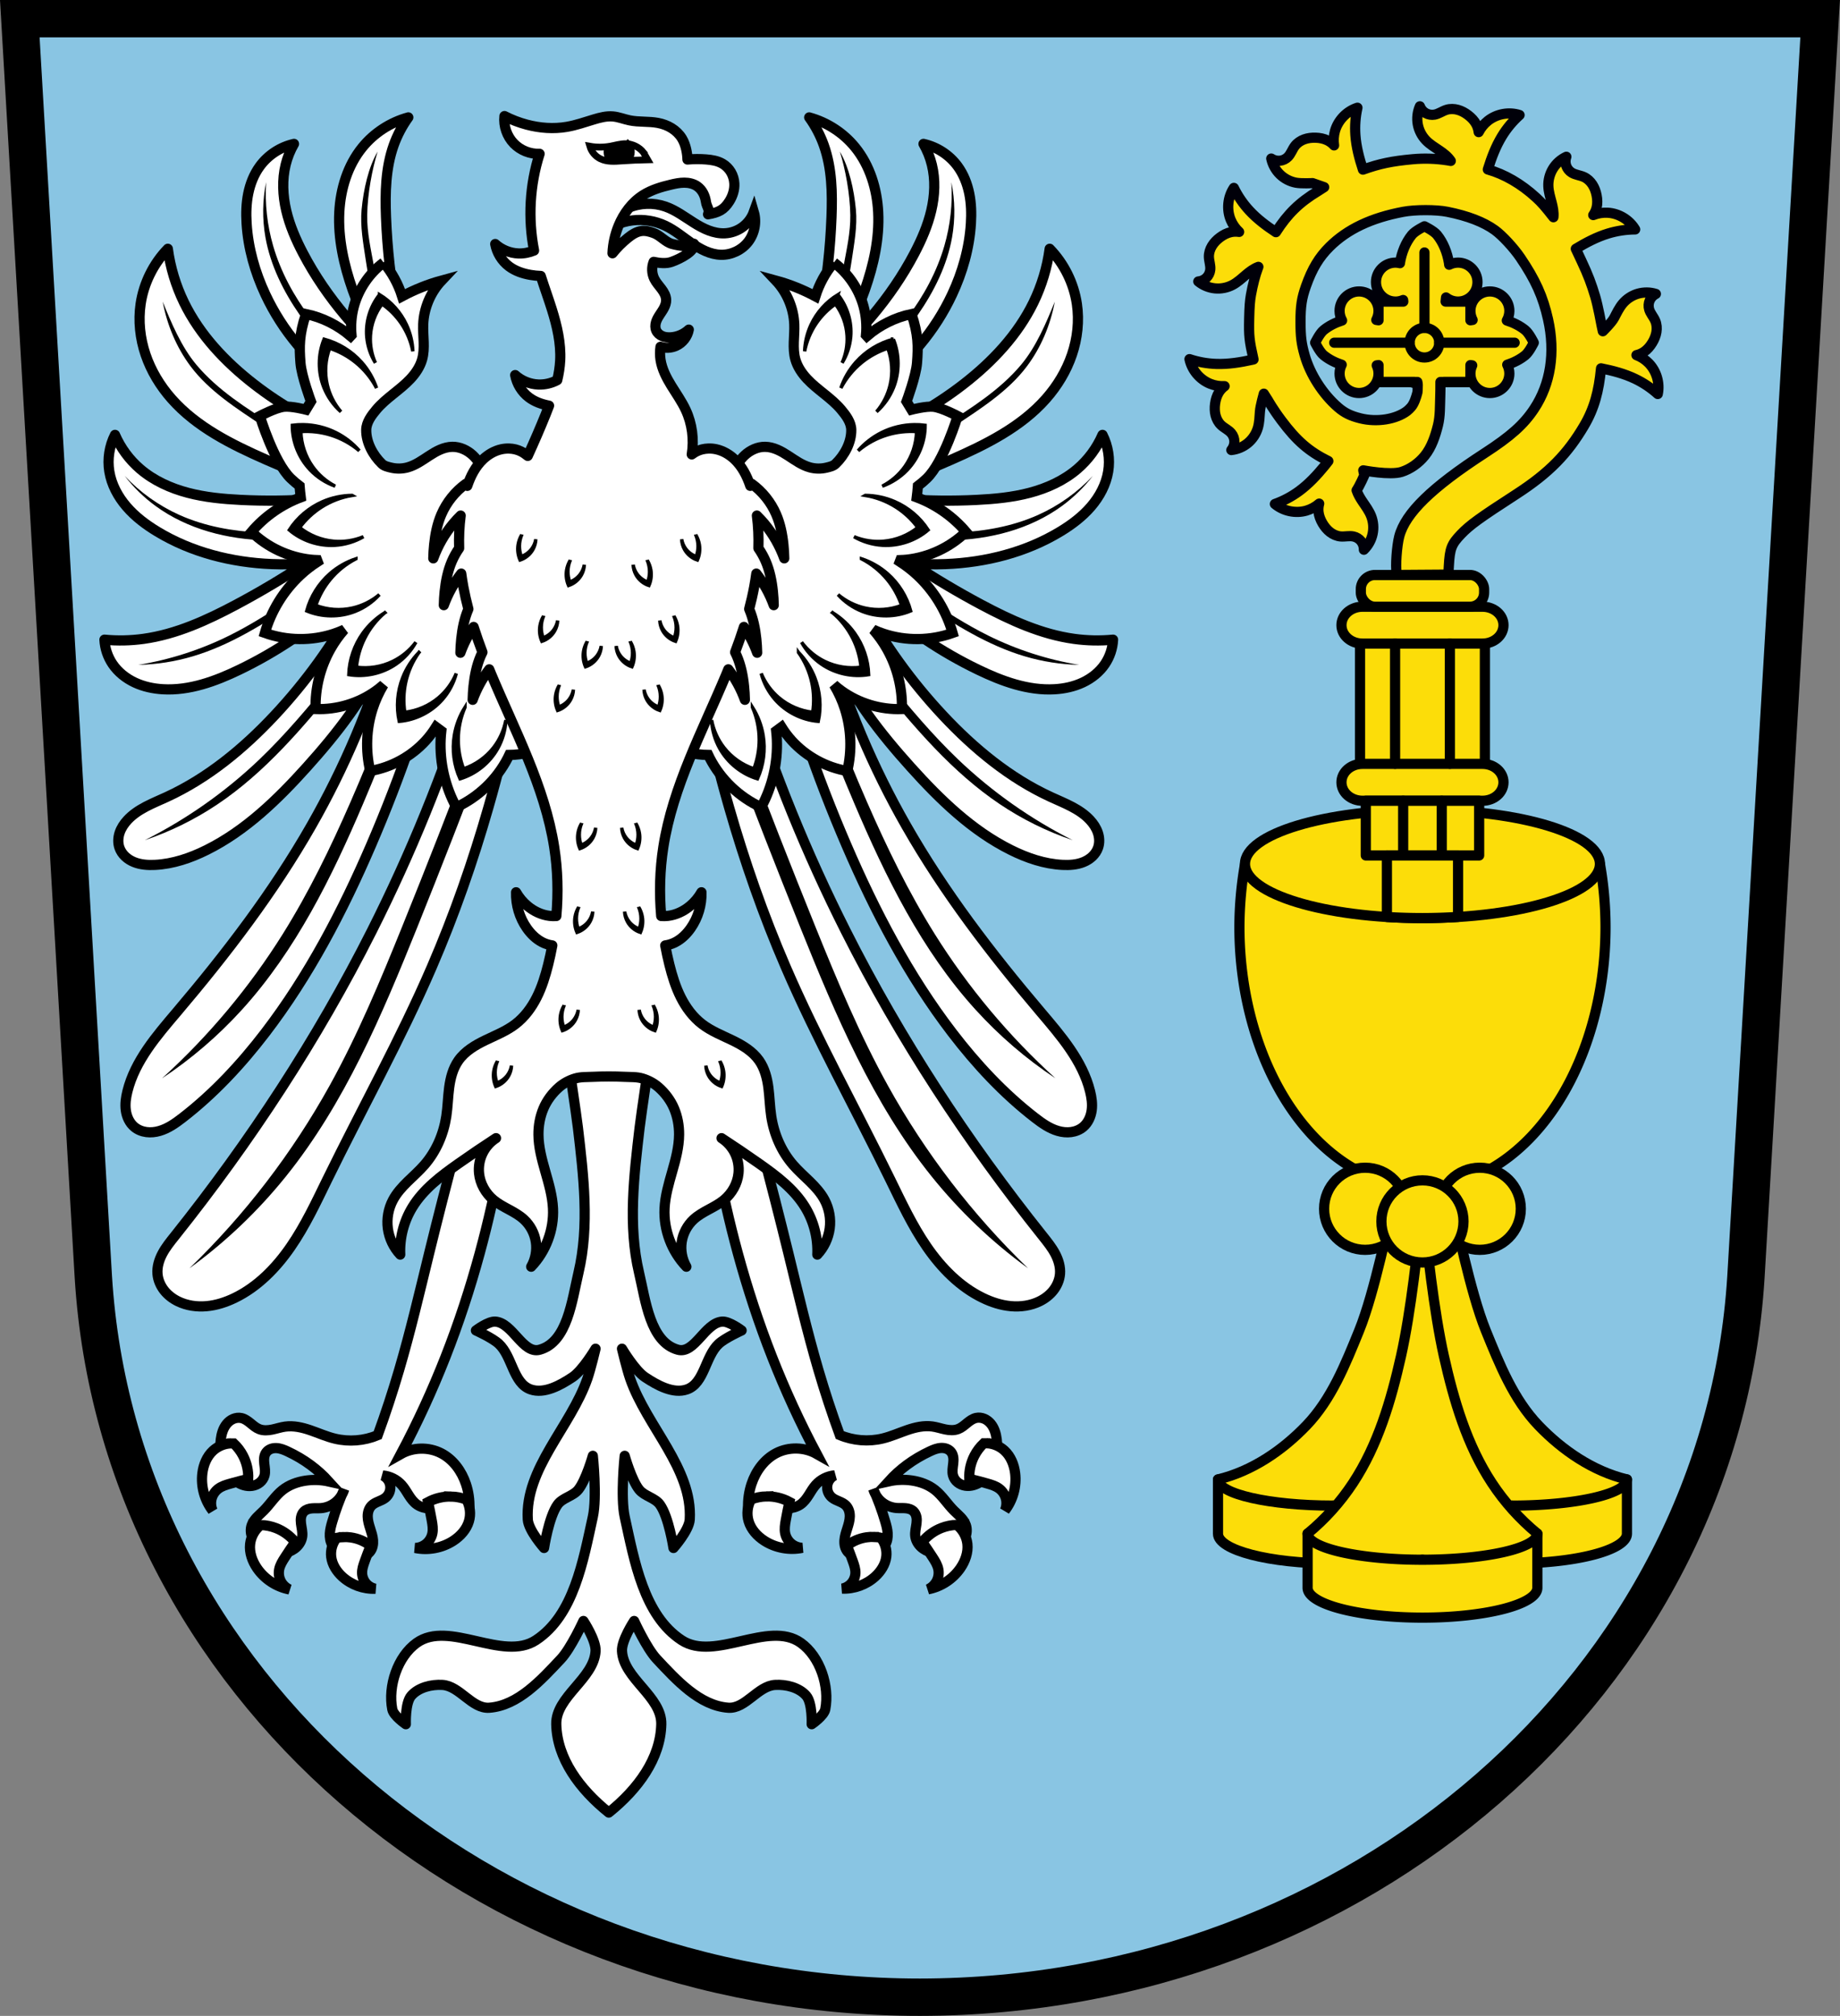 <?xml version="1.0" encoding="UTF-8" standalone="no"?>
<svg
   xmlns:dc="http://purl.org/dc/elements/1.1/"
   xmlns:cc="http://creativecommons.org/ns#"
   xmlns:rdf="http://www.w3.org/1999/02/22-rdf-syntax-ns#"
   xmlns:svg="http://www.w3.org/2000/svg"
   xmlns="http://www.w3.org/2000/svg"
   xmlns:sodipodi="http://sodipodi.sourceforge.net/DTD/sodipodi-0.dtd"
   xmlns:inkscape="http://www.inkscape.org/namespaces/inkscape"
   width="541.96"
   height="593.52"
   viewBox="0 0 541.956 593.518"
   version="1.1"
   id="svg1115"
   sodipodi:docname="DEU_Wattendorf_COA.svg"
   inkscape:version="0.92.5 (2060ec1f9f, 2020-04-08)">
  <rect x="0" y="0" width="541.956" height="593.518" fill="#808080" stroke="none"/>
  <defs
     id="defs1119" />
  <sodipodi:namedview
     pagecolor="#ffffff"
     bordercolor="#666666"
     borderopacity="1"
     objecttolerance="10"
     gridtolerance="10"
     guidetolerance="10"
     inkscape:pageopacity="0"
     inkscape:pageshadow="2"
     inkscape:window-width="1920"
     inkscape:window-height="1046"
     id="namedview1117"
     showgrid="false"
     inkscape:zoom="1.336091"
     inkscape:cx="357.25427"
     inkscape:cy="296.75879"
     inkscape:window-x="-11"
     inkscape:window-y="-11"
     inkscape:window-maximized="1"
     inkscape:current-layer="svg1115" />
  <path
     d="m 5.831,5.5 21.66,370.42 c 7.314,119 114.14,212.05 243.48,212.1 129.19,-0.146 235.86,-93.07 243.27,-211.92 L 536.114,5.5 h -265.14 z"
     id="path969"
     inkscape:connector-curvature="0"
     style="fill:#89c5e3;fill-rule:evenodd;stroke:#000000;stroke-width:11;fill-opacity:1" />
  <ellipse
     style="fill:#e6e6e6;stroke:#000000;stroke-width:3;stroke-linecap:round;stroke-miterlimit:4;stroke-dasharray:none;stroke-linejoin:round"
     id="ellipse971"
     cx="420.642"
     cy="110.67"
     rx="6.914"
     ry="2.651" />
  <path
     style="fill:none;stroke:#000000;stroke-width:3;stroke-miterlimit:4;stroke-dasharray:none;stroke-linecap:round;stroke-linejoin:round"
     inkscape:connector-curvature="0"
     id="path973"
     d="m 426.142,158.23 c 0,0 3.02,-3.325 4.752,-4.742 2.548,-2.084 5.469,-3.67 8.226,-5.471 2.545,-1.663 5.2,-3.161 7.677,-4.924 2.401,-1.71 4.742,-3.516 6.946,-5.471 2.447,-2.171 4.894,-4.385 6.946,-6.93 2.267,-2.812 5.849,-9.119 5.849,-9.119" />
  <path
     style="fill:#fbf52c;stroke-width:3;stroke-miterlimit:4;stroke-dasharray:none;stroke-linecap:round;stroke-linejoin:round"
     inkscape:connector-curvature="0"
     id="path979"
     d="m 411.382,168.98 c -0.018,-0.17 -0.045,-1.52 -0.062,-3 -0.028,-2.534 -0.023,-2.749 0.077,-3.679 0.222,-2.054 0.555,-3.845 0.927,-4.988 0.833,-2.555 2.28,-5.02 4.419,-7.519 l 0.602,-0.704 h 9.118 9.118 l -0.223,0.143 c -0.123,0.079 -0.634,0.403 -1.136,0.721 -2.031,1.285 -3.469,2.345 -4.741,3.493 -1.049,0.948 -4.05,4.04 -4.01,4.136 0.009,0.022 0.324,0.324 0.701,0.67 l 0.686,0.63 0.573,-0.612 c 1.024,-1.094 3.19,-3.252 3.748,-3.736 1.186,-1.026 2.846,-2.182 5.567,-3.877 0.721,-0.449 1.579,-0.986 1.906,-1.193 l 0.594,-0.376 h 0.861 0.861 l -0.911,0.608 c -0.816,0.544 -2.63,1.779 -4.425,3.01 -0.943,0.648 -2.438,1.78 -3.119,2.362 -0.752,0.642 -2.87,2.748 -3.322,3.302 -1.419,1.74 -2.02,3.064 -2.241,4.963 -0.134,1.136 -0.4,4.992 -0.402,5.815 v 0.136 h -7.567 -7.567 l -0.032,-0.309" />
  <path
     style="fill:#fbf52c;stroke-width:3;stroke-miterlimit:4;stroke-dasharray:none;stroke-linecap:round;stroke-linejoin:round"
     inkscape:connector-curvature="0"
     id="path981"
     d="m 411.382,169.06 c -0.017,-0.129 -0.045,-1.49 -0.062,-3.02 -0.029,-2.627 -0.024,-2.846 0.074,-3.748 0.199,-1.814 0.525,-3.642 0.829,-4.642 1.252,-4.123 3.92,-7.783 9,-12.357 3.875,-3.487 10.07,-8.111 14.923,-11.134 2.341,-1.458 5.117,-3.33 6.678,-4.502 l 0.416,-0.312 h 8.604 c 4.733,0 8.604,0.012 8.604,0.027 0,0.055 -0.744,1 -1.214,1.546 -2.329,2.697 -6.778,6.731 -10.666,9.67 -2.464,1.864 -3.698,2.699 -7,4.749 -0.463,0.287 -1.577,0.988 -2.475,1.557 -0.899,0.569 -2.444,1.544 -3.434,2.167 -3.234,2.033 -4.401,2.853 -5.847,4.11 -0.695,0.604 -2.527,2.422 -3.586,3.559 l -0.782,0.839 0.687,0.653 c 0.377,0.359 0.701,0.648 0.719,0.642 0.018,-0.006 0.477,-0.478 1.02,-1.048 3.329,-3.493 4.328,-4.3 8.752,-7.08 0.951,-0.596 2.319,-1.457 3.041,-1.914 0.721,-0.456 2.114,-1.329 3.094,-1.94 5.129,-3.197 8.459,-5.681 12.623,-9.418 3.381,-3.034 5.585,-5.382 7.154,-7.616 l 0.196,-0.279 v 0.926 0.926 l -0.57,0.709 c -1.277,1.589 -2.47,2.9 -4.066,4.47 -1.831,1.801 -3.1,2.877 -5.71,4.844 -3.178,2.396 -4.362,3.198 -9.447,6.4 -2.03,1.278 -3.405,2.195 -7.01,4.672 -1.019,0.7 -2.539,1.831 -3.158,2.351 -1.082,0.908 -2.855,2.66 -3.653,3.609 -0.663,0.789 -1.318,1.853 -1.624,2.642 -0.374,0.961 -0.499,1.655 -0.669,3.705 -0.111,1.335 -0.157,2.038 -0.254,3.889 l -0.031,0.58 h -7.562 -7.562 l -0.031,-0.235" />
  <path
     style="fill:#fcdd09;stroke-width:3;stroke-miterlimit:4;stroke-dasharray:none;stroke-linecap:round;stroke-linejoin:round"
     inkscape:connector-curvature="0"
     id="path985"
     d="m 427.422,159.32 2.251,-2.807 4.164,-3.369 4.276,-2.919 3.601,-2.133 4.726,-3.256 2.588,-1.572 3.039,-2.358 2.363,-2.133 3.715,-3.369 3.151,-3.03 2.363,-3.369 2.476,-4.04 1.8,-3.369 -1.576,-2.47 -3.826,1.796 -25.1,19.763 -15.641,13.698 2.363,4.603 1.463,0.898 z" />
  <path
     style="fill:#fcdd09;stroke:#000009;stroke-width:3;fill-opacity:1;stroke-miterlimit:4;stroke-dasharray:none;stroke-linecap:round;stroke-linejoin:round"
     inkscape:connector-curvature="0"
     id="path987"
     d="m 418.212,31.3 c -0.718,1.646 -0.938,3.507 -0.623,5.275 0.315,1.768 1.165,3.438 2.408,4.734 1.134,1.183 2.558,2.037 3.918,2.953 1.284,0.865 2.547,1.832 3.402,3.115 -0.27,-0.052 -0.541,-0.103 -0.934,-0.164 -3.456,-0.535 -6.877,-0.645 -10.318,-0.33 -6.02,0.551 -9.766,1.311 -14.617,3.063 -1.089,-3.311 -1.985,-6.708 -2.23,-10.184 -0.19,-2.695 0.014,-5.418 0.605,-8.05 -3.138,1 -5.701,3.644 -6.607,6.811 -0.397,1.387 -0.491,2.859 -0.273,4.285 -0.535,-0.593 -1.181,-1.086 -1.895,-1.445 -1.093,-0.551 -2.324,-0.782 -3.547,-0.82 -1.137,-0.035 -2.289,0.094 -3.357,0.482 -1.069,0.389 -2.052,1.046 -2.74,1.951 -0.767,1.01 -1.153,2.289 -2.035,3.197 -0.625,0.644 -1.48,1.058 -2.373,1.15 -0.893,0.093 -1.816,-0.138 -2.561,-0.641 0.372,1.757 1.274,3.4 2.559,4.656 1.284,1.256 2.944,2.12 4.709,2.453 1.611,0.304 4.906,0.127 4.906,0.127 l 3.414,1.189 -1.879,1.203 c -5.405,3.268 -8.888,6.665 -12.332,12.05 -2.822,-1.857 -5.546,-3.894 -7.836,-6.375 -1.832,-1.986 -3.373,-4.24 -4.559,-6.668 -1.825,2.742 -2.177,6.406 -0.906,9.445 0.556,1.331 1.404,2.54 2.465,3.518 -0.788,-0.128 -1.599,-0.11 -2.381,0.055 -1.197,0.252 -2.304,0.842 -3.283,1.576 -0.91,0.682 -1.729,1.501 -2.32,2.473 -0.592,0.971 -0.95,2.101 -0.922,3.238 0.031,1.266 0.529,2.506 0.408,3.766 -0.086,0.894 -0.493,1.753 -1.133,2.383 -0.639,0.63 -1.506,1.025 -2.4,1.098 1.388,1.14 3.119,1.859 4.906,2.037 1.787,0.178 3.625,-0.183 5.211,-1.025 1.448,-0.769 2.659,-1.908 3.91,-2.967 1.115,-0.943 2.31,-1.847 3.674,-2.344 l -0.143,0.373 c -0.76,2 -1.516,4.907 -2.043,7.855 -0.322,1.802 -0.449,3.489 -0.525,7.02 -0.11,5.158 0.013,6.328 1.277,12.01 -0.131,0.03 -0.261,0.067 -0.393,0.096 -3.455,0.767 -6.981,1.333 -10.518,1.225 -2.701,-0.083 -5.388,-0.562 -7.951,-1.416 0.68,3.223 3.049,6.04 6.107,7.262 1.34,0.535 2.796,0.776 4.236,0.703 -0.644,0.473 -1.199,1.065 -1.629,1.738 -0.658,1.031 -1.012,2.234 -1.174,3.447 -0.15,1.127 -0.138,2.286 0.141,3.389 0.279,1.103 0.835,2.147 1.666,2.924 0.925,0.864 2.158,1.377 2.973,2.346 0.578,0.687 0.904,1.581 0.906,2.479 0.002,0.898 -0.32,1.793 -0.895,2.482 1.786,-0.193 3.51,-0.923 4.889,-2.074 1.379,-1.151 2.408,-2.717 2.918,-4.439 0.465,-1.572 0.5,-3.232 0.621,-4.867 0.121,-1.635 1.137,-5.213 1.137,-5.213 0,0 0.948,1.487 1.293,2.029 0,0 1.296,2.358 3.893,5.834 4.497,6.02 8.13,9.166 13.824,11.979 -0.367,0.465 -0.722,0.937 -1.098,1.395 -2.246,2.734 -4.672,5.353 -7.523,7.449 -2.177,1.6 -4.588,2.883 -7.133,3.791 2.523,2.118 6.126,2.872 9.287,1.947 1.385,-0.405 2.678,-1.113 3.768,-2.059 -0.215,0.769 -0.286,1.578 -0.209,2.373 0.118,1.218 0.58,2.385 1.201,3.439 0.577,0.98 1.302,1.882 2.201,2.578 0.9,0.696 1.982,1.179 3.115,1.277 1.261,0.11 2.548,-0.249 3.787,0.012 0.879,0.185 1.687,0.685 2.242,1.391 0.555,0.705 0.853,1.61 0.826,2.508 1.287,-1.253 2.192,-2.894 2.568,-4.65 0.376,-1.756 0.22,-3.623 -0.441,-5.293 -0.603,-1.524 -1.601,-2.852 -2.514,-4.213 -0.702,-1.046 -1.366,-2.149 -1.756,-3.338 0.995,-1.504 2.273,-4.441 2.273,-4.441 l -0.308,-1.438 c 0,0 7.916,1.528 11.265,0.463 2.607,-0.829 5.058,-2.563 6.844,-4.77 2.01,-2.486 3.102,-5.776 3.893,-8.963 0.683,-2.756 0.56,-5.677 0.672,-8.527 0.045,-1.146 0.053,-2.691 0.051,-4.219 h 8.83 v -2.486 -2.484 c 0.178,0.022 0.357,0.055 0.535,0.08 -0.35,0.753 -0.533,1.574 -0.535,2.404 0,3.168 2.568,5.736 5.736,5.736 3.168,0 5.736,-2.568 5.736,-5.736 -0.002,-0.9 -0.216,-1.788 -0.625,-2.59 1.944,-0.63 3.787,-1.56 5.311,-2.801 1.175,-0.957 2.508,-3.691 2.508,-3.691 0,0 -1.333,-2.734 -2.508,-3.691 -1.556,-1.266 -3.446,-2.21 -5.436,-2.84 0.489,-0.859 0.747,-1.83 0.75,-2.818 0,-3.168 -2.568,-5.736 -5.736,-5.736 -3.168,0 -5.736,2.568 -5.736,5.736 0,0.925 0.225,1.835 0.654,2.654 -0.218,0.031 -0.437,0.071 -0.654,0.098 v -2.752 -2.752 h -3.652 -3.652 c 0.045,-0.425 0.081,-0.796 0.125,-1.217 1.01,0.787 2.249,1.216 3.527,1.217 3.168,0 5.736,-2.568 5.736,-5.736 0,-3.168 -2.568,-5.736 -5.736,-5.736 -0.905,0.002 -1.796,0.218 -2.602,0.631 -0.019,-0.188 -0.038,-0.375 -0.068,-0.563 -0.481,-2.98 -1.661,-5.976 -3.52,-8.258 -0.957,-1.175 -3.693,-2.504 -3.693,-2.504 v -0.002 c 0,0 -2.736,1.329 -3.693,2.504 -1.859,2.281 -3.04,5.278 -3.521,8.258 -0.005,0.032 -0.005,0.064 0,0.096 -0.434,-0.105 -0.878,-0.16 -1.324,-0.162 -3.168,0 -5.736,2.568 -5.736,5.736 0,3.145 2.533,5.702 5.678,5.734 h -4.932 v 2.754 2.752 c -0.218,-0.027 -0.438,-0.068 -0.656,-0.1 0.429,-0.818 0.654,-1.728 0.656,-2.652 0,-3.168 -2.568,-5.736 -5.736,-5.736 -3.168,0 -5.736,2.568 -5.736,5.736 0.002,0.987 0.258,1.957 0.744,2.816 -1.988,0.63 -3.878,1.576 -5.434,2.842 -1.175,0.957 -2.504,3.689 -2.504,3.689 0,0 1.329,2.734 2.504,3.691 1.523,1.239 3.368,2.171 5.311,2.801 -0.408,0.803 -0.62,1.691 -0.621,2.592 0,3.168 2.568,5.736 5.736,5.736 3.168,0 5.736,-2.568 5.736,-5.736 -0.002,-0.831 -0.185,-1.652 -0.535,-2.406 0.178,-0.025 0.357,-0.056 0.535,-0.078 v 2.484 2.484 h 11.436 c 0.143,0.431 0.143,1.148 0.078,2.482 -0.011,0.226 -0.043,0.405 -0.063,0.611 -0.367,1.429 -0.964,3.277 -1.854,4.297 -0.376,0.431 -0.779,0.817 -1.205,1.164 -3.24,2.445 -8.831,3.383 -13.766,2.145 -2.895,-0.726 -4.65,-1.592 -6.545,-3.227 -4.506,-3.887 -8.252,-9.736 -9.84,-15.365 -0.964,-3.416 -1.213,-5.417 -1.219,-9.775 -0.007,-4.647 0.348,-6.988 1.6,-10.531 1.806,-5.117 3.847,-8.517 6.967,-11.609 5.228,-5.181 12.261,-8.515 21.709,-10.291 3.479,-0.655 9.703,-0.66 12.967,0 5.994,1.194 10.708,3.01 13.998,5.389 2.159,1.56 5.568,5.236 7.506,8.094 4.461,6.575 6.664,11.478 8.16,18.16 2.196,9.807 0.76,19.06 -4.1,26.383 -3.069,4.63 -6.901,8.05 -14.611,13.05 -15.546,10.08 -23.317,17.654 -25.11,24.477 -0.721,2.744 -1.155,8.813 -0.768,10.744 l 0.129,0.625 7.549,-0.053 7.547,-0.051 0.145,-2.568 c 0.287,-5.134 0.766,-6.38 3.586,-9.326 2.59,-2.706 5.507,-4.815 16.277,-11.779 9.828,-6.356 15.185,-12.02 19.992,-20.18 2.981,-5.06 4.328,-10.125 4.969,-16.879 3.431,0.681 6.845,1.571 10,3.072 2.44,1.16 4.71,2.677 6.715,4.488 0.671,-3.225 -0.368,-6.755 -2.68,-9.102 -1.012,-1.028 -2.251,-1.834 -3.6,-2.346 0.779,-0.175 1.526,-0.495 2.189,-0.939 1.017,-0.681 1.826,-1.639 2.461,-2.686 0.59,-0.972 1.042,-2.038 1.229,-3.16 0.187,-1.122 0.098,-2.303 -0.352,-3.348 -0.5,-1.163 -1.426,-2.127 -1.783,-3.342 -0.253,-0.861 -0.194,-1.81 0.164,-2.633 0.358,-0.823 1.013,-1.513 1.816,-1.914 -0.857,-0.27 -1.752,-0.412 -2.65,-0.422 -0.898,0 -1.798,0.111 -2.66,0.361 -1.725,0.501 -3.295,1.521 -4.453,2.895 -1.057,1.253 -1.755,2.76 -2.521,4.209 -0.767,1.449 -3.342,3.953 -3.342,3.953 l -0.373,-1.734 c 0,0 -1.045,-5.756 -1.889,-8.551 -1.087,-3.599 -2,-6.128 -4.068,-10.518 l -1.633,-3.471 c 3.01,-1.82 6.142,-3.473 9.504,-4.498 2.584,-0.788 5.284,-1.199 7.986,-1.213 -1.678,-2.834 -4.826,-4.741 -8.115,-4.916 -1.441,-0.077 -2.897,0.162 -4.238,0.693 0.458,-0.654 0.793,-1.395 0.984,-2.17 0.293,-1.188 0.244,-2.442 0.008,-3.643 -0.22,-1.116 -0.605,-2.207 -1.223,-3.162 -0.618,-0.955 -1.479,-1.768 -2.516,-2.236 -1.153,-0.522 -2.486,-0.611 -3.568,-1.268 -0.768,-0.465 -1.364,-1.207 -1.654,-2.057 -0.29,-0.85 -0.272,-1.799 0.051,-2.637 -1.629,0.756 -3.03,2 -3.963,3.533 -0.937,1.532 -1.41,3.346 -1.34,5.141 0.064,1.638 0.564,3.222 0.975,4.809 0.365,1.412 0.66,2.879 0.516,4.322 -2.414,-3.095 -3.496,-4.326 -5.115,-5.809 -4.412,-4.04 -9.28,-6.852 -14.203,-8.248 0.009,-0.029 0.017,-0.057 0.025,-0.086 1.048,-3.38 2.306,-6.723 4.154,-9.74 1.412,-2.304 3.159,-4.401 5.172,-6.203 -3.136,-1.01 -6.756,-0.349 -9.334,1.701 -1.129,0.898 -2.062,2.043 -2.713,3.33 -0.091,-0.793 -0.33,-1.568 -0.701,-2.275 -0.569,-1.083 -1.437,-1.989 -2.41,-2.73 -0.904,-0.689 -1.916,-1.254 -3.01,-1.559 -1.096,-0.305 -2.279,-0.34 -3.365,-0.004 -1.209,0.374 -2.268,1.191 -3.514,1.418 -0.883,0.161 -1.821,0.002 -2.602,-0.441 -0.781,-0.444 -1.397,-1.169 -1.711,-2.01 z m -4.93,57.03 c 0.017,0.165 0.032,0.305 0.049,0.469 h -2.277 c 0.767,-0.006 1.524,-0.165 2.229,-0.469 z" />
  <path
     style="fill:none;fill-rule:evenodd;stroke:#000000;stroke-width:3;stroke-linecap:round;stroke-miterlimit:4;stroke-dasharray:none;stroke-linejoin:round"
     d="m 406.022,112.46 h 10.524"
     id="path991"
     inkscape:connector-curvature="0" />
  <path
     style="fill:none;fill-rule:evenodd;stroke:#000000;stroke-width:3;stroke-linecap:round;stroke-miterlimit:4;stroke-dasharray:none;stroke-linejoin:round"
     d="m 425.342,112.46 h 7.746"
     id="path993"
     inkscape:connector-curvature="0" />
  <path
     style="fill:#fcdd09;stroke:#000000;stroke-width:3;stroke-linecap:round;fill-opacity:1;stroke-miterlimit:4;stroke-dasharray:none;stroke-linejoin:round"
     inkscape:connector-curvature="0"
     id="path997"
     d="m 366.717,254.373 a 53.918,76.791 0 0 0 -1.658,18.514 53.918,76.791 0 0 0 53.918,76.791 53.918,76.791 0 0 0 53.918,-76.791 53.918,76.791 0 0 0 -1.645,-18.514 h -104.53 z" />
  <ellipse
     style="fill:#fcdd09;stroke:#000000;stroke-width:3;stroke-linecap:round;fill-opacity:1;stroke-miterlimit:4;stroke-dasharray:none;stroke-linejoin:round"
     id="ellipse999"
     ry="15.926"
     rx="52.27"
     cy="254.37"
     cx="418.972" />
  <path
     d="m 410.062,355.98 c -0.853,2.596 -5.082,24.342 -9.746,35.794 -4.01,9.855 -8.147,20.222 -15.516,27.897 -7.04,7.337 -15.992,13.478 -26.04,15.904 l 2,15.969 31.836,-8.268 33.836,8.268 v -15.969 c -5.171,-4.262 -5.423,-64.32 -9.107,-69.917 -6.326,-9.611 -4.479,1.526 -7.262,-9.679 z"
     id="path1003"
     inkscape:connector-curvature="0"
     style="fill:#fcdd09;fill-rule:evenodd;stroke:#000000;stroke-width:3;fill-opacity:1;stroke-miterlimit:4;stroke-dasharray:none;stroke-linecap:round;stroke-linejoin:round" />
  <path
     d="m 358.752,435.58 v 15.969 c 0.002,4.847 15.15,8.775 33.836,8.775 18.686,0 33.834,-3.929 33.836,-8.775 V 435.58 c 0,4.253 -15.15,7.701 -33.836,7.701 -18.687,0 -33.835,-3.448 -33.836,-7.701 z"
     id="path1005"
     inkscape:connector-curvature="0"
     style="fill:#fcdd09;stroke:#000000;stroke-width:3;stroke-linecap:round;fill-opacity:1;stroke-miterlimit:4;stroke-dasharray:none;stroke-linejoin:round" />
  <path
     d="m 427.892,355.98 c 0.853,2.596 5.082,24.342 9.746,35.794 4.01,9.855 8.147,20.222 15.516,27.897 7.04,7.337 15.992,13.478 26.04,15.904 l -2,15.969 -31.836,-8.268 -33.836,8.268 v -15.969 c 5.171,-4.262 3.427,-61.754 7.111,-67.35 6.326,-9.611 6.475,-1.039 9.258,-12.244 z"
     id="path1007"
     inkscape:connector-curvature="0"
     style="fill:#fcdd09;fill-rule:evenodd;stroke:#000000;stroke-width:3;fill-opacity:1;stroke-miterlimit:4;stroke-dasharray:none;stroke-linecap:round;stroke-linejoin:round" />
  <path
     d="m 479.202,435.58 v 15.969 a 33.836,8.776 0 0 1 -33.836,8.775 33.836,8.776 0 0 1 -33.836,-8.775 V 435.58 a 33.836,7.701 0 0 0 33.836,7.701 A 33.836,7.701 0 0 0 479.202,435.58 Z"
     id="path1009"
     inkscape:connector-curvature="0"
     style="fill:#fcdd09;stroke:#000000;stroke-width:3;stroke-linecap:round;fill-opacity:1;stroke-miterlimit:4;stroke-dasharray:none;stroke-linejoin:round" />
  <path
     d="m 418.972,353.61 c -1.276,13.329 -3.385,32.579 -6.313,45.645 -2.928,13.07 -6.777,26.18 -14.14,37.37 -3.684,5.597 -8.212,10.639 -13.383,14.9 l 2,15.969 31.836,-8.268 31.836,8.268 2,-15.969 c -5.171,-4.262 -9.699,-9.303 -13.383,-14.9 -7.364,-11.188 -11.212,-24.299 -14.14,-37.37 -2.927,-13.07 -5.04,-32.32 -6.313,-45.645 z"
     id="path1011"
     inkscape:connector-curvature="0"
     style="fill:#fcdd09;fill-rule:evenodd;stroke:#000000;stroke-width:3;fill-opacity:1;stroke-miterlimit:4;stroke-dasharray:none;stroke-linecap:round;stroke-linejoin:round" />
  <path
     style="fill:#fcdd09;stroke:#000000;stroke-width:3;stroke-linecap:round;fill-opacity:1;stroke-miterlimit:4;stroke-dasharray:none;stroke-linejoin:round"
     inkscape:connector-curvature="0"
     id="path1013"
     d="m 385.142,451.52 v 15.969 a 33.836,8.776 0 0 0 33.836,8.775 33.836,8.776 0 0 0 33.836,-8.775 V 451.52 A 33.836,7.701 0 0 1 418.978,459.221 33.836,7.701 0 0 1 385.142,451.52 Z" />
  <path
     style="fill:#fcdd09;stroke:#000000;stroke-width:3;stroke-linecap:round;fill-opacity:1;stroke-miterlimit:4;stroke-dasharray:none;stroke-linejoin:round"
     inkscape:connector-curvature="0"
     id="path1015"
     d="m 402.095,346.08 a 9.808,9.808 0 0 0 -9.807,9.809 9.808,9.808 0 0 0 9.807,9.807 9.808,9.808 0 0 0 9.809,-9.807 9.808,9.808 0 0 0 -9.809,-9.809 z" />
  <path
     style="fill:#fcdd09;stroke:#000000;stroke-width:3;stroke-linecap:round;fill-opacity:1;stroke-miterlimit:4;stroke-dasharray:none;stroke-linejoin:round"
     inkscape:connector-curvature="0"
     id="path1017"
     d="m 435.857,346.08 a 9.808,9.808 0 0 0 -9.809,9.809 9.808,9.808 0 0 0 9.809,9.807 9.808,9.808 0 0 0 9.809,-9.807 9.808,9.808 0 0 0 -9.809,-9.809 z" />
  <circle
     style="fill:#fcdd09;stroke:#000000;stroke-width:3;stroke-linecap:round;fill-opacity:1;stroke-miterlimit:4;stroke-dasharray:none;stroke-linejoin:round"
     id="circle1019"
     r="12.09"
     cy="355.89"
     cx="402.092" />
  <circle
     style="fill:#fcdd09;stroke:#000000;stroke-width:3;stroke-linecap:round;fill-opacity:1;stroke-miterlimit:4;stroke-dasharray:none;stroke-linejoin:round"
     id="circle1021"
     r="12.09"
     cy="355.89"
     cx="435.852" />
  <circle
     style="fill:#fcdd09;stroke:#000000;stroke-width:3;stroke-linecap:round;fill-opacity:1;stroke-miterlimit:4;stroke-dasharray:none;stroke-linejoin:round"
     id="circle1023"
     r="12.09"
     cy="359.61"
     cx="418.972" />
  <path
     style="fill:#fcdd09;stroke:#000000;stroke-width:3;stroke-linecap:round;fill-opacity:1;stroke-miterlimit:4;stroke-dasharray:none;stroke-linejoin:round"
     inkscape:connector-curvature="0"
     id="path1025"
     d="m 400.582,184.76 h 36.781 v 42.14 h -36.781 z" />
  <path
     style="fill:#fcdd09;stroke:#000000;stroke-width:3;stroke-linecap:round;fill-opacity:1;stroke-miterlimit:4;stroke-dasharray:none;stroke-linejoin:round"
     inkscape:connector-curvature="0"
     id="path1027"
     d="m 401.302,178.63 c -3.427,0 -6.186,2.422 -6.186,5.43 0,3.01 2.758,5.428 6.186,5.428 h 35.35 c 3.427,0 6.186,-2.42 6.186,-5.428 0,-3.01 -2.758,-5.43 -6.186,-5.43 z m 0,46.27 c -3.427,0 -6.186,2.42 -6.186,5.428 0,3.01 2.758,5.43 6.186,5.43 h 35.35 c 3.427,0 6.186,-2.422 6.186,-5.43 0,-3.01 -2.758,-5.428 -6.186,-5.428 z" />
  <path
     style="fill:#fcdd09;fill-rule:evenodd;stroke:#000000;stroke-width:3;fill-opacity:1;stroke-miterlimit:4;stroke-dasharray:none;stroke-linecap:round;stroke-linejoin:round"
     inkscape:connector-curvature="0"
     id="path1031"
     d="m 410.912,189.49 v 35.408" />
  <path
     style="fill:#fcdd09;fill-rule:evenodd;stroke:#000000;stroke-width:3;fill-opacity:1;stroke-miterlimit:4;stroke-dasharray:none;stroke-linecap:round;stroke-linejoin:round"
     inkscape:connector-curvature="0"
     id="path1033"
     d="m 427.042,189.49 v 35.408" />
  <path
     d="m 402.282,235.76 h 33.387 v 16.1 h -33.387 z"
     id="path1037"
     inkscape:connector-curvature="0"
     style="fill:#fcdd09;stroke:#000000;stroke-width:3;stroke-linecap:round;fill-opacity:1;stroke-miterlimit:4;stroke-dasharray:none;stroke-linejoin:round" />
  <path
     style="fill:#fcdd09;fill-rule:evenodd;stroke:#000000;stroke-width:3;fill-opacity:1;stroke-miterlimit:4;stroke-dasharray:none;stroke-linecap:round;stroke-linejoin:round"
     inkscape:connector-curvature="0"
     id="path1039"
     d="m 413.292,235.76 v 16.1" />
  <path
     style="fill:#fcdd09;fill-rule:evenodd;stroke:#000000;stroke-width:3;fill-opacity:1;stroke-miterlimit:4;stroke-dasharray:none;stroke-linecap:round;stroke-linejoin:round"
     inkscape:connector-curvature="0"
     id="path1041"
     d="m 424.652,235.76 v 16.1" />
  <path
     style="fill:#fcdd09;stroke:#000000;stroke-width:3;stroke-linecap:round;fill-opacity:1;stroke-miterlimit:4;stroke-dasharray:none;stroke-linejoin:round"
     inkscape:connector-curvature="0"
     id="path1045"
     d="m 408.502,251.86 v 18.12 a 52.267,15.926 0 0 0 10.479,0.324 52.267,15.926 0 0 0 10.479,-0.34 v -18.1 h -20.957 z" />
  <rect
     style="fill:#fcdd09;stroke:#000000;stroke-width:3;stroke-linecap:round;fill-opacity:1;stroke-miterlimit:4;stroke-dasharray:none;stroke-linejoin:round"
     id="rect1047"
     rx="4.166"
     y="169.29"
     x="400.822"
     height="9.343"
     width="36.31" />
  <ellipse
     style="fill:#fcdd09;stroke:#000000;stroke-width:3;stroke-linecap:round;fill-opacity:1;stroke-miterlimit:4;stroke-dasharray:none;stroke-linejoin:round"
     ry="4.355"
     rx="4.356"
     cy="100.9"
     cx="419.562"
     id="ellipse1053" />
  <path
     style="fill:#fcdd09;fill-rule:evenodd;stroke:#000000;stroke-width:3;stroke-linecap:round;stroke-miterlimit:4;stroke-dasharray:none;stroke-linejoin:round"
     inkscape:connector-curvature="0"
     id="path1055"
     d="m 415.202,100.9 h -22.22" />
  <path
     style="fill:#fcdd09;fill-rule:evenodd;stroke:#000000;stroke-width:3;stroke-linecap:round;stroke-miterlimit:4;stroke-dasharray:none;stroke-linejoin:round"
     inkscape:connector-curvature="0"
     id="path1057"
     d="m 446.132,100.9 h -22.22" />
  <path
     style="fill:#fcdd09;fill-rule:evenodd;stroke:#000000;stroke-width:3;stroke-linecap:round;stroke-miterlimit:4;stroke-dasharray:none;stroke-linejoin:round"
     inkscape:connector-curvature="0"
     id="path1059"
     d="M 419.562,96.54 V 74.33" />
  <path
     d="m 167.182,311.03 c 0,0 2.52,16.58 3.039,21 1.658,14.13 3.429,28.828 0.168,42.674 -1.94,8.24 -3.264,20.422 -11.422,22.682 -4.976,1.378 -7.942,-7.933 -13.09,-8.279 -2.087,-0.14 -5.703,2.611 -5.703,2.611 0,0 4.824,2.166 6.734,3.928 4.01,3.696 4.209,11.599 9.348,13.416 4.049,1.432 8.796,-1.215 12.373,-3.592 2.994,-1.989 6.785,-8.381 6.785,-8.381 0,0 -1.404,5.914 -2.396,8.781 -4.915,14.197 -18.453,26.51 -17.561,41.508 0.191,3.212 4.789,8.383 4.789,8.383 0,0 1.386,-9.154 3.992,-12.773 1.47,-2.041 4.544,-2.454 6.115,-4.418 2.254,-2.817 4.262,-9.949 4.262,-9.949 0,0 1.284,12.11 0,17.961 -2.861,13.02 -5.614,29.01 -16.764,36.32 -9.792,6.423 -25.597,-6.01 -35.12,0.799 -5.649,4.04 -8.517,12.74 -7.186,19.557 0.379,1.941 3.992,4.391 3.992,4.391 0,0 -0.263,-6.23 1.596,-8.383 2.117,-2.452 5.948,-3.383 9.182,-3.191 5.105,0.303 8.69,7.086 13.791,6.719 8.478,-0.611 15.264,-8.146 21.09,-14.34 2.974,-3.164 6.646,-11.203 6.646,-11.203 0,0 3.75,5.67 3.578,8.846 -0.442,8.143 -11.754,13.4 -11.576,21.553 0.22,10.09 6.87,19.12 15.467,26.01 8.596,-6.893 15.247,-15.928 15.467,-26.01 0.178,-8.153 -11.132,-13.41 -11.574,-21.553 -0.172,-3.176 3.578,-8.846 3.578,-8.846 0,0 3.673,8.04 6.646,11.203 5.822,6.193 12.606,13.729 21.08,14.34 5.101,0.368 8.688,-6.416 13.793,-6.719 3.234,-0.192 7.06,0.739 9.18,3.191 1.859,2.153 1.598,8.383 1.598,8.383 0,0 3.611,-2.449 3.99,-4.391 1.331,-6.816 -1.534,-15.517 -7.184,-19.557 -9.526,-6.811 -25.331,5.624 -35.12,-0.799 -11.15,-7.314 -13.903,-23.297 -16.764,-36.32 -1.284,-5.848 0,-17.961 0,-17.961 0,0 2.01,7.132 4.26,9.949 1.572,1.964 4.647,2.377 6.117,4.418 2.606,3.62 3.99,12.773 3.99,12.773 0,0 4.6,-5.171 4.791,-8.383 0.893,-14.997 -12.648,-27.31 -17.563,-41.508 -0.992,-2.867 -2.395,-8.781 -2.395,-8.781 0,0 3.791,6.392 6.785,8.381 3.577,2.377 8.324,5.02 12.373,3.592 5.139,-1.817 5.341,-9.72 9.348,-13.416 1.91,-1.762 6.734,-3.928 6.734,-3.928 0,0 -3.619,-2.752 -5.705,-2.611 -5.152,0.347 -8.116,9.658 -13.09,8.279 -8.158,-2.26 -9.481,-14.442 -11.422,-22.682 -3.261,-13.846 -1.49,-28.546 0.168,-42.674 0.519,-4.42 3.039,-21 3.039,-21 h -12.12 z"
     id="path1065"
     inkscape:connector-curvature="0"
     style="fill:#ffffff;fill-rule:evenodd;stroke:#000000;stroke-width:3;stroke-linejoin:round;stroke-linecap:round" />
  <path
     style="fill:#ffffff;fill-rule:evenodd;stroke:#000000;stroke-width:3;stroke-linecap:round"
     d="m 134.472,337.46 c -2.8,10.493 -5.494,21.02 -8.08,31.563 -2.815,11.481 -5.506,22.999 -8.838,34.34 -1.898,6.462 -4,12.863 -6.313,19.19 -3.96,1.659 -8.452,2.02 -12.625,1.01 -2.464,-0.595 -4.791,-1.645 -7.189,-2.466 -2.398,-0.822 -4.947,-1.421 -7.457,-1.069 -1.276,0.179 -2.504,0.599 -3.765,0.861 -1.261,0.261 -2.606,0.356 -3.81,-0.103 -0.979,-0.374 -1.786,-1.082 -2.596,-1.746 -0.81,-0.664 -1.683,-1.315 -2.707,-1.537 -0.804,-0.174 -1.659,-0.064 -2.415,0.26 -0.756,0.324 -1.415,0.855 -1.935,1.493 -1.04,1.275 -1.507,2.928 -1.71,4.56 -0.352,2.826 0.028,5.766 1.263,8.333 0.76,1.58 1.854,3.02 3.283,4.04 1.359,0.967 3.062,1.53 4.71,1.274 0.824,-0.128 1.62,-0.461 2.267,-0.987 0.647,-0.527 1.139,-1.249 1.355,-2.055 0.302,-1.122 0.066,-2.308 -0.064,-3.463 -0.065,-0.577 -0.103,-1.162 -0.032,-1.739 0.071,-0.577 0.255,-1.149 0.601,-1.616 0.34,-0.46 0.827,-0.803 1.362,-1.01 0.535,-0.204 1.116,-0.273 1.687,-0.242 1.143,0.062 2.226,0.511 3.263,0.996 2.397,1.12 4.692,2.464 6.818,4.04 1.918,1.422 3.697,3.03 5.303,4.798 -2.232,-0.499 -4.555,-0.585 -6.818,-0.253 -2.456,0.361 -4.872,1.236 -6.818,2.778 -2.151,1.705 -3.616,4.118 -5.555,6.06 -0.662,0.663 -1.378,1.27 -2.02,1.953 -0.641,0.683 -1.213,1.454 -1.516,2.34 -0.406,1.186 -0.296,2.517 0.191,3.672 0.487,1.155 1.334,2.138 2.334,2.893 2.126,1.606 4.996,2.183 7.575,1.515 1.163,-0.301 2.274,-0.85 3.149,-1.674 0.874,-0.824 1.5,-1.932 1.649,-3.124 0.157,-1.256 -0.208,-2.51 -0.362,-3.766 -0.077,-0.628 -0.1,-1.269 0.021,-1.89 0.121,-0.621 0.394,-1.224 0.846,-1.667 0.311,-0.304 0.698,-0.524 1.107,-0.671 0.409,-0.147 0.842,-0.222 1.275,-0.258 0.867,-0.073 1.741,0.005 2.608,-0.063 1.564,-0.122 3.087,-0.729 4.306,-1.716 1.219,-0.988 2.128,-2.352 2.571,-3.857 -1.393,3.114 -2.575,6.322 -3.535,9.595 -0.329,1.123 -0.634,2.263 -0.703,3.431 -0.069,1.168 0.113,2.377 0.703,3.387 0.47,0.805 1.182,1.453 1.977,1.939 0.795,0.487 1.675,0.821 2.568,1.091 1.126,0.341 2.301,0.586 3.473,0.484 0.586,-0.051 1.166,-0.189 1.7,-0.436 0.534,-0.247 1.02,-0.603 1.393,-1.058 0.379,-0.462 0.636,-1.018 0.778,-1.598 0.143,-0.58 0.174,-1.184 0.131,-1.78 -0.087,-1.192 -0.468,-2.339 -0.831,-3.478 -0.363,-1.138 -0.715,-2.3 -0.739,-3.494 -0.012,-0.597 0.059,-1.199 0.247,-1.767 0.188,-0.567 0.495,-1.099 0.92,-1.519 0.552,-0.546 1.275,-0.88 1.988,-1.186 0.714,-0.306 1.447,-0.6 2.052,-1.086 0.512,-0.411 0.917,-0.954 1.166,-1.561 0.249,-0.607 0.342,-1.278 0.266,-1.93 -0.075,-0.652 -0.318,-1.284 -0.699,-1.819 -0.381,-0.535 -0.899,-0.971 -1.491,-1.255 2.112,0.184 4.141,1.198 5.555,2.778 0.825,0.921 1.435,2.01 2.103,3.05 0.668,1.04 1.42,2.061 2.442,2.758 1.109,0.756 2.466,1.078 3.806,1.161 1.34,0.083 2.682,-0.058 4.02,-0.151 2.521,-0.174 5.05,-0.174 7.575,0 0.088,-2.392 -0.256,-4.799 -1.01,-7.07 -1.257,-3.788 -3.771,-7.269 -7.323,-9.09 -3.669,-1.881 -8.282,-1.783 -11.868,0.253 4.91,-9.253 9.297,-18.785 13.13,-28.533 3.928,-9.987 7.275,-20.2 10.1,-30.553 2.522,-9.242 4.629,-18.597 6.313,-28.03 l -13.13,-3.535 z"
     id="path1067"
     inkscape:connector-curvature="0" />
  <path
     style="fill:#ffffff;fill-rule:evenodd;stroke:#000000;stroke-width:3;stroke-linecap:round"
     d="m 67.992,424.95 c -1.923,0.084 -3.813,0.853 -5.234,2.152 -1.859,1.699 -2.854,4.191 -3.156,6.691 -0.468,3.868 0.644,7.904 3.03,10.984 -0.488,-1.091 -0.596,-2.348 -0.301,-3.506 0.295,-1.158 0.991,-2.21 1.941,-2.934 1.026,-0.782 2.294,-1.163 3.535,-1.514 1.758,-0.497 3.527,-0.962 5.303,-1.391 0.098,-2.352 -0.429,-4.727 -1.514,-6.816 -0.709,-1.366 -1.653,-2.611 -2.777,-3.662 -0.275,-0.016 -0.552,-0.018 -0.826,-0.006 z m 64.887,15.666 c -2.354,-0.059 -4.721,0.506 -6.793,1.625 0.393,1.785 0.752,3.577 1.076,5.375 0.229,1.27 0.44,2.577 0.188,3.842 -0.234,1.172 -0.874,2.258 -1.785,3.03 -0.912,0.773 -2.089,1.226 -3.283,1.266 3.814,0.794 7.93,0.026 11.201,-2.09 2.115,-1.368 3.918,-3.353 4.631,-5.77 0.623,-2.111 0.355,-4.469 -0.727,-6.387 -1.438,-0.55 -2.969,-0.854 -4.508,-0.893 z m -56.08,8.381 c -1.736,1.353 -2.892,3.427 -3.131,5.615 -0.273,2.504 0.628,5.03 2.053,7.109 2.204,3.213 5.706,5.505 9.531,6.242 -1.087,-0.496 -1.998,-1.367 -2.541,-2.432 -0.544,-1.064 -0.716,-2.315 -0.48,-3.486 0.254,-1.265 0.952,-2.389 1.652,-3.473 0.992,-1.535 2.01,-3.049 3.063,-4.545 -1.481,-1.83 -3.448,-3.265 -5.643,-4.117 -1.435,-0.557 -2.965,-0.868 -4.504,-0.914 z m 24.43,3.545 c -0.697,0.021 -1.392,0.101 -2.076,0.24 -1.251,1.553 -1.841,3.62 -1.598,5.6 0.279,2.266 1.597,4.309 3.285,5.846 2.612,2.377 6.178,3.675 9.707,3.533 -1.062,-0.212 -2.047,-0.791 -2.748,-1.617 -0.701,-0.826 -1.111,-1.894 -1.146,-2.977 -0.038,-1.168 0.345,-2.304 0.738,-3.404 0.557,-1.559 1.141,-3.108 1.758,-4.645 -1.687,-1.308 -3.718,-2.166 -5.832,-2.463 -0.691,-0.097 -1.39,-0.135 -2.088,-0.113 z"
     id="path1069"
     inkscape:connector-curvature="0" />
  <path
     style="fill:#ffffff;fill-rule:evenodd;stroke:#000000;stroke-width:3;stroke-linecap:round"
     d="m 224.132,337.42 c 2.8,10.493 5.494,21.02 8.08,31.563 2.815,11.481 5.506,22.999 8.838,34.34 1.898,6.462 4,12.863 6.313,19.19 3.96,1.659 8.452,2.02 12.625,1.01 2.464,-0.595 4.791,-1.645 7.189,-2.466 2.398,-0.822 4.947,-1.421 7.457,-1.069 1.276,0.179 2.504,0.599 3.765,0.861 1.261,0.261 2.606,0.356 3.81,-0.103 0.979,-0.374 1.786,-1.082 2.596,-1.746 0.81,-0.664 1.683,-1.315 2.707,-1.537 0.804,-0.174 1.659,-0.064 2.415,0.26 0.756,0.324 1.415,0.855 1.935,1.493 1.04,1.275 1.507,2.928 1.71,4.56 0.352,2.826 -0.028,5.766 -1.263,8.333 -0.76,1.58 -1.854,3.02 -3.283,4.04 -1.359,0.967 -3.062,1.53 -4.71,1.274 -0.824,-0.128 -1.62,-0.461 -2.267,-0.987 -0.647,-0.527 -1.139,-1.249 -1.355,-2.055 -0.302,-1.122 -0.066,-2.308 0.064,-3.463 0.065,-0.577 0.103,-1.162 0.032,-1.739 -0.071,-0.577 -0.255,-1.149 -0.601,-1.616 -0.34,-0.46 -0.827,-0.803 -1.362,-1.01 -0.535,-0.204 -1.116,-0.273 -1.687,-0.242 -1.143,0.062 -2.226,0.511 -3.263,0.996 -2.397,1.12 -4.692,2.464 -6.818,4.04 -1.918,1.422 -3.697,3.03 -5.303,4.798 2.232,-0.499 4.555,-0.585 6.818,-0.253 2.456,0.361 4.872,1.236 6.818,2.778 2.151,1.705 3.616,4.118 5.555,6.06 0.662,0.663 1.378,1.27 2.02,1.953 0.641,0.683 1.213,1.454 1.516,2.34 0.406,1.186 0.296,2.517 -0.191,3.672 -0.487,1.155 -1.334,2.138 -2.334,2.893 -2.126,1.606 -4.996,2.183 -7.575,1.515 -1.163,-0.301 -2.274,-0.85 -3.149,-1.674 -0.874,-0.824 -1.5,-1.932 -1.649,-3.124 -0.157,-1.256 0.208,-2.51 0.362,-3.766 0.077,-0.628 0.1,-1.269 -0.021,-1.89 -0.121,-0.621 -0.394,-1.224 -0.846,-1.667 -0.311,-0.304 -0.698,-0.524 -1.107,-0.671 -0.409,-0.147 -0.842,-0.222 -1.275,-0.258 -0.867,-0.073 -1.741,0.005 -2.608,-0.063 -1.564,-0.122 -3.087,-0.729 -4.306,-1.716 -1.219,-0.988 -2.128,-2.352 -2.571,-3.857 1.393,3.114 2.575,6.322 3.535,9.595 0.329,1.123 0.634,2.263 0.703,3.431 0.069,1.168 -0.113,2.377 -0.703,3.387 -0.47,0.805 -1.182,1.453 -1.977,1.939 -0.796,0.487 -1.675,0.821 -2.568,1.091 -1.126,0.341 -2.301,0.586 -3.473,0.484 -0.586,-0.051 -1.166,-0.189 -1.7,-0.436 -0.534,-0.247 -1.02,-0.603 -1.393,-1.058 -0.379,-0.462 -0.636,-1.018 -0.778,-1.598 -0.143,-0.58 -0.174,-1.184 -0.131,-1.78 0.087,-1.192 0.468,-2.339 0.831,-3.478 0.363,-1.138 0.715,-2.3 0.739,-3.494 0.012,-0.597 -0.059,-1.199 -0.247,-1.767 -0.188,-0.567 -0.495,-1.099 -0.92,-1.519 -0.552,-0.546 -1.275,-0.88 -1.988,-1.186 -0.714,-0.306 -1.447,-0.6 -2.052,-1.086 -0.512,-0.411 -0.917,-0.954 -1.166,-1.561 -0.249,-0.607 -0.342,-1.278 -0.267,-1.93 0.075,-0.652 0.318,-1.284 0.699,-1.819 0.381,-0.535 0.899,-0.971 1.491,-1.255 -2.112,0.184 -4.141,1.198 -5.555,2.778 -0.825,0.921 -1.435,2.01 -2.103,3.05 -0.668,1.04 -1.42,2.061 -2.442,2.758 -1.109,0.756 -2.466,1.078 -3.806,1.161 -1.34,0.083 -2.682,-0.058 -4.02,-0.151 -2.521,-0.174 -5.05,-0.174 -7.575,0 -0.088,-2.392 0.256,-4.799 1.01,-7.07 1.257,-3.788 3.771,-7.269 7.323,-9.09 3.669,-1.881 8.282,-1.783 11.868,0.253 -4.91,-9.253 -9.297,-18.785 -13.13,-28.533 -3.928,-9.987 -7.275,-20.2 -10.1,-30.553 -2.522,-9.242 -4.629,-18.597 -6.313,-28.03 l 13.13,-3.535 z"
     id="path1071"
     inkscape:connector-curvature="0" />
  <path
     style="fill:#ffffff;fill-rule:evenodd;stroke:#000000;stroke-width:3;stroke-linecap:round"
     d="m 290.612,424.91 c 1.923,0.084 3.813,0.853 5.234,2.152 1.859,1.699 2.854,4.191 3.156,6.691 0.468,3.868 -0.644,7.904 -3.03,10.984 0.488,-1.091 0.596,-2.348 0.301,-3.506 -0.295,-1.158 -0.991,-2.21 -1.941,-2.934 -1.026,-0.782 -2.294,-1.163 -3.535,-1.514 -1.758,-0.497 -3.527,-0.962 -5.303,-1.391 -0.098,-2.352 0.429,-4.727 1.514,-6.816 0.709,-1.366 1.653,-2.611 2.777,-3.662 0.275,-0.016 0.552,-0.018 0.826,-0.006 z m -64.887,15.666 c 2.354,-0.059 4.721,0.506 6.793,1.625 -0.393,1.785 -0.752,3.577 -1.076,5.375 -0.229,1.27 -0.44,2.577 -0.188,3.842 0.234,1.172 0.874,2.258 1.785,3.03 0.911,0.773 2.089,1.226 3.283,1.266 -3.814,0.794 -7.93,0.026 -11.201,-2.09 -2.115,-1.368 -3.918,-3.353 -4.631,-5.77 -0.623,-2.111 -0.355,-4.469 0.727,-6.387 1.438,-0.55 2.969,-0.854 4.508,-0.893 z m 56.08,8.381 c 1.736,1.353 2.892,3.427 3.131,5.615 0.273,2.504 -0.628,5.03 -2.053,7.109 -2.204,3.213 -5.706,5.505 -9.531,6.242 1.087,-0.496 1.998,-1.367 2.541,-2.432 0.544,-1.064 0.716,-2.315 0.48,-3.486 -0.254,-1.265 -0.952,-2.389 -1.652,-3.473 -0.992,-1.535 -2.01,-3.049 -3.063,-4.545 1.481,-1.83 3.448,-3.265 5.643,-4.117 1.435,-0.557 2.965,-0.868 4.504,-0.914 z m -24.43,3.545 c 0.697,0.021 1.392,0.101 2.076,0.24 1.251,1.553 1.841,3.62 1.598,5.6 -0.279,2.266 -1.597,4.309 -3.285,5.846 -2.612,2.377 -6.178,3.675 -9.707,3.533 1.062,-0.212 2.047,-0.791 2.748,-1.617 0.701,-0.826 1.111,-1.894 1.146,-2.977 0.038,-1.168 -0.345,-2.304 -0.738,-3.404 -0.557,-1.559 -1.142,-3.108 -1.758,-4.645 1.687,-1.308 3.718,-2.166 5.832,-2.463 0.691,-0.097 1.39,-0.135 2.088,-0.113 z"
     id="path1073"
     inkscape:connector-curvature="0" />
  <path
     style="fill:#ffffff;fill-rule:evenodd;stroke:#000000;stroke-width:3;stroke-linejoin:round;stroke-linecap:round"
     d="m 120.262,34.57 c -5.286,1.44 -10.1,4.574 -13.549,8.828 -4.328,5.332 -6.431,12.233 -6.775,19.09 -0.389,7.746 1.341,15.468 3.9,22.789 1.448,4.142 3.164,8.192 5.133,12.11 l 7.801,-5.748 c -1.689,-9.149 -2.718,-18.42 -3.078,-27.717 -0.276,-7.128 -0.134,-14.426 2.258,-21.15 1.04,-2.923 2.496,-5.695 4.311,-8.211 z m -33.67,7.801 c -3.996,0.885 -7.641,3.267 -10.06,6.57 -1.736,2.372 -2.835,5.174 -3.418,8.05 -0.583,2.881 -0.662,5.845 -0.482,8.779 0.443,7.25 2.463,14.363 5.543,20.941 4.979,10.633 12.775,19.932 22.377,26.689 l 8.623,-12.318 c -2.585,-2.553 -5.05,-5.225 -7.391,-8.01 -4.798,-5.706 -9.06,-11.878 -12.523,-18.479 -2.106,-4.01 -3.927,-8.201 -4.957,-12.611 -1.031,-4.41 -1.25,-9.06 -0.176,-13.461 0.526,-2.155 1.357,-4.237 2.463,-6.16 z m -37.16,30.875 c -4.268,4.403 -7.111,10.164 -8.01,16.23 -0.738,4.998 -0.172,10.16 1.453,14.943 1.625,4.783 4.293,9.19 7.637,12.977 7.384,8.364 17.707,13.472 27.92,17.965 7.555,3.324 15.206,6.426 22.941,9.305 l 0.209,-16.451 c -9.617,-3.707 -18.688,-8.827 -26.83,-15.15 -8.401,-6.52 -15.911,-14.46 -20.561,-24.02 -2.415,-4.968 -4.03,-10.324 -4.762,-15.799 z m 52.15,54.969 c 0.003,0 0.005,0.003 0.008,0.004 v -0.65 z m -67.71,-0.18 c -1.674,3.293 -2.27,7.122 -1.676,10.768 0.627,3.846 2.54,7.411 5.084,10.363 2.544,2.952 5.702,5.323 9.04,7.342 10.11,6.122 21.932,9.101 33.738,9.572 3.303,0.132 6.613,0.073 9.91,-0.174 -6.627,4.351 -13.441,8.415 -20.439,12.139 -8.6,4.576 -17.627,8.717 -27.28,10.05 -3.802,0.525 -7.666,0.606 -11.486,0.24 0.122,2.551 0.96,5.064 2.393,7.178 1.607,2.371 3.936,4.213 6.529,5.43 2.594,1.216 5.447,1.824 8.307,1.988 7.811,0.448 15.445,-2.344 22.492,-5.742 10.756,-5.186 20.777,-11.895 29.672,-19.861 l 5.504,-8.613 -12.506,-4.721 -0.656,-17.05 c -7.165,0.511 -14.361,0.592 -21.535,0.24 -5.264,-0.258 -10.545,-0.754 -15.641,-2.098 -5.096,-1.344 -10.02,-3.57 -14.03,-6.996 -3.191,-2.73 -5.75,-6.195 -7.418,-10.05 z m 70.67,49.787 c -6.458,11.889 -14.44,22.949 -23.688,32.824 -9.14,9.761 -19.656,18.452 -31.811,24.03 -4.074,1.869 -8.458,3.479 -11.504,6.768 -1.01,1.087 -1.846,2.349 -2.311,3.756 -0.465,1.406 -0.538,2.964 -0.059,4.365 0.338,0.988 0.94,1.877 1.697,2.596 0.757,0.719 1.665,1.271 2.633,1.662 1.936,0.783 4.075,0.922 6.16,0.818 5.315,-0.263 10.463,-2.027 15.227,-4.398 11.473,-5.711 20.866,-14.841 29.441,-24.365 8.937,-9.925 17.304,-20.594 22.672,-32.824 0.622,-1.418 1.2,-2.856 1.738,-4.309 -5.516,18.951 -13.267,37.25 -23.06,54.39 -11.196,19.601 -24.988,37.608 -39.592,54.82 -5.99,7.06 -12.32,14.364 -14.551,23.35 -0.453,1.824 -0.728,3.721 -0.479,5.584 0.25,1.863 1.068,3.699 2.508,4.906 1,0.841 2.268,1.343 3.564,1.516 1.297,0.172 2.624,0.023 3.881,-0.342 2.513,-0.729 4.697,-2.28 6.768,-3.881 9.24,-7.143 17.264,-15.769 24.365,-25.04 12.87,-16.805 22.747,-35.723 31.13,-55.16 8.84,-20.492 16.09,-41.671 21.658,-63.28 l -14.213,-4.061 c -0.282,1.09 -0.576,2.176 -0.873,3.262 l -11.309,-6.984 z m 33.764,25.553 c -7.677,24.289 -17.313,47.957 -28.785,70.7 -16.09,31.908 -35.785,61.96 -58.08,89.89 -1.302,1.631 -2.621,3.268 -3.604,5.109 -0.982,1.841 -1.618,3.922 -1.447,6 0.144,1.755 0.865,3.443 1.951,4.83 1.086,1.387 2.526,2.478 4.109,3.25 2.59,1.262 5.549,1.672 8.418,1.412 2.869,-0.26 5.655,-1.168 8.248,-2.422 6.774,-3.275 12.217,-8.849 16.488,-15.04 4.271,-6.194 7.476,-13.05 10.781,-19.805 10.22,-20.902 21.581,-41.26 30.807,-62.62 6.592,-15.26 12.08,-30.99 16.666,-46.967 2.876,-10.01 5.402,-20.12 7.574,-30.3 l -13.13,-4.04 z"
     id="path1075"
     inkscape:connector-curvature="0" />
  <path
     style="fill-rule:evenodd;stroke-linecap:round"
     d="m 111.232,44.63 c -2.705,4.558 -4.168,11.173 -4.722,17.04 -0.471,4.991 0.501,10.03 1.232,14.988 1.05,7.13 2.895,14.824 4.518,21.14 l 2.258,-0.41 c -1.76,-6.147 -3.169,-12.394 -4.311,-18.682 -0.925,-5.095 -2.133,-10.221 -2.053,-15.399 0.097,-6.311 1.476,-13.567 3.079,-18.683 m -32.848,9.03 c -1.086,5.329 -1.155,10.866 -0.205,16.221 1.462,8.24 5.292,15.909 10.06,22.787 4.677,6.749 10.292,12.848 16.631,18.07 l 1.848,-1.641 C 100.921,104.608 95.726,99.345 91.321,93.487 86.53,87.117 82.654,79.998 80.44,72.337 78.691,66.287 77.994,59.937 78.387,53.653 M 47.92,88.823 c 1.281,6.854 4.074,13.514 8.225,19.04 5.506,7.336 13.592,12.426 21.21,17.533 8.02,5.373 17.327,10.25 25.537,13.633 l -0.432,-2.813 C 94.802,133.268 87.634,129.705 80.817,125.394 72.609,120.202 64.124,114.866 57.876,107.431 53.349,102.044 50.363,94.837 47.919,88.818 m -11.211,51.28 c 2.595,3.361 5.666,6.355 9.09,8.861 9.42,6.889 21.275,9.895 32.943,10.129 8.694,0.174 17.416,-1.116 25.688,-3.799 l -2.322,-0.988 c -8.251,1.988 -16.78,2.825 -25.26,2.48 -8.21,-0.334 -16.451,-1.798 -23.953,-5.148 -6.091,-2.72 -11.63,-6.667 -16.189,-11.535 z m 69.14,22.619 c -6.65,4.59 -13.352,9.105 -20.1,13.543 -5.928,3.897 -11.91,7.744 -18.268,10.891 -8.425,4.17 -17.472,7.081 -26.748,8.607 5.436,-0.127 10.854,-0.979 16.07,-2.527 10.984,-3.262 20.807,-9.506 30.369,-15.818 6.656,-4.394 13.266,-8.859 19.828,-13.393 z m 13.717,9.758 c -7.32,9.354 -14.747,18.625 -22.277,27.811 -6.612,8.06 -13.322,16.08 -20.865,23.285 -9.996,9.543 -21.416,17.59 -33.764,23.795 7.572,-2.56 14.802,-6.129 21.438,-10.584 13.984,-9.389 25.04,-22.455 35.689,-35.502 7.416,-9.08 14.735,-18.242 21.957,-27.479 z m 2.246,15.1 c -5.433,16.462 -11.633,32.671 -18.576,48.555 -5.841,13.364 -12.222,26.526 -19.963,38.887 -9.826,15.69 -21.82,30.02 -35.533,42.46 8.645,-5.733 16.573,-12.543 23.547,-20.223 15.847,-17.451 26.448,-38.973 35.678,-60.664 6.703,-15.754 12.798,-31.765 18.264,-47.99 z m 17.922,30.852 c -6.9,18.24 -14.01,36.403 -21.32,54.48 -6.42,15.874 -13.02,31.724 -21.318,46.699 -11,19.844 -24.965,38.04 -41.29,53.805 10.617,-7.714 20.2,-16.844 28.426,-27.07 17.327,-21.554 28.26,-47.44 38.578,-73.09 7.183,-17.86 14.177,-35.796 20.98,-53.805 z"
     id="path1083"
     inkscape:connector-curvature="0" />
  <path
     d="m 238.342,34.57 c 5.286,1.44 10.1,4.574 13.549,8.828 4.328,5.332 6.431,12.233 6.775,19.09 0.389,7.746 -1.341,15.468 -3.9,22.789 -1.448,4.142 -3.164,8.192 -5.133,12.11 l -7.801,-5.748 c 1.689,-9.149 2.718,-18.42 3.078,-27.717 0.276,-7.128 0.134,-14.426 -2.258,-21.15 -1.04,-2.923 -2.496,-5.695 -4.311,-8.211 z m 33.67,7.801 c 3.996,0.885 7.641,3.267 10.06,6.57 1.736,2.372 2.835,5.174 3.418,8.05 0.583,2.881 0.662,5.845 0.482,8.779 -0.443,7.25 -2.463,14.363 -5.543,20.941 -4.979,10.633 -12.775,19.932 -22.377,26.689 l -8.623,-12.318 c 2.585,-2.553 5.05,-5.225 7.391,-8.01 4.798,-5.706 9.06,-11.878 12.523,-18.479 2.106,-4.01 3.927,-8.201 4.957,-12.611 1.031,-4.41 1.25,-9.06 0.176,-13.461 -0.526,-2.155 -1.357,-4.237 -2.463,-6.16 z m 37.16,30.875 c 4.268,4.403 7.111,10.164 8.01,16.23 0.738,4.998 0.172,10.16 -1.453,14.943 -1.625,4.783 -4.293,9.19 -7.637,12.977 -7.384,8.364 -17.707,13.472 -27.92,17.965 -7.555,3.324 -15.206,6.426 -22.941,9.305 l -0.209,-16.451 c 9.617,-3.707 18.688,-8.827 26.83,-15.15 8.401,-6.52 15.911,-14.46 20.561,-24.02 2.415,-4.968 4.03,-10.324 4.762,-15.799 z m -52.15,54.969 c -0.003,0 -0.005,0.003 -0.008,0.004 v -0.65 z m 67.71,-0.18 c 1.674,3.293 2.27,7.122 1.676,10.768 -0.627,3.846 -2.54,7.411 -5.084,10.363 -2.544,2.952 -5.702,5.323 -9.04,7.342 -10.11,6.122 -21.932,9.101 -33.738,9.572 -3.303,0.132 -6.613,0.073 -9.91,-0.174 6.627,4.351 13.441,8.415 20.439,12.139 8.6,4.576 17.627,8.717 27.28,10.05 3.802,0.525 7.666,0.606 11.486,0.24 -0.122,2.551 -0.96,5.064 -2.393,7.178 -1.607,2.371 -3.936,4.213 -6.529,5.43 -2.594,1.216 -5.447,1.824 -8.307,1.988 -7.811,0.448 -15.445,-2.344 -22.492,-5.742 -10.756,-5.186 -20.777,-11.895 -29.672,-19.861 l -5.504,-8.613 12.506,-4.721 0.656,-17.05 c 7.165,0.511 14.361,0.592 21.535,0.24 5.264,-0.258 10.545,-0.754 15.641,-2.098 5.096,-1.344 10.02,-3.57 14.03,-6.996 3.191,-2.73 5.75,-6.195 7.418,-10.05 z m -70.67,49.787 c 6.458,11.889 14.44,22.949 23.688,32.824 9.14,9.761 19.656,18.452 31.811,24.03 4.074,1.869 8.458,3.479 11.504,6.768 1.01,1.087 1.846,2.349 2.311,3.756 0.465,1.406 0.538,2.964 0.059,4.365 -0.338,0.988 -0.94,1.877 -1.697,2.596 -0.757,0.719 -1.665,1.271 -2.633,1.662 -1.936,0.783 -4.075,0.922 -6.16,0.818 -5.315,-0.263 -10.463,-2.027 -15.227,-4.398 -11.473,-5.711 -20.866,-14.841 -29.441,-24.365 -8.937,-9.925 -17.304,-20.594 -22.672,-32.824 -0.622,-1.418 -1.2,-2.856 -1.738,-4.309 5.516,18.951 13.267,37.25 23.06,54.39 11.196,19.601 24.988,37.608 39.592,54.82 5.99,7.06 12.32,14.364 14.551,23.35 0.453,1.824 0.728,3.721 0.479,5.584 -0.25,1.863 -1.068,3.699 -2.508,4.906 -1,0.841 -2.268,1.343 -3.564,1.516 -1.297,0.172 -2.624,0.023 -3.881,-0.342 -2.513,-0.729 -4.697,-2.28 -6.768,-3.881 -9.24,-7.143 -17.264,-15.769 -24.365,-25.04 -12.87,-16.805 -22.747,-35.723 -31.13,-55.16 -8.84,-20.492 -16.09,-41.671 -21.658,-63.28 l 14.213,-4.061 c 0.282,1.09 0.576,2.176 0.873,3.262 l 11.309,-6.984 z m -33.764,25.553 c 7.677,24.289 17.313,47.957 28.785,70.7 16.09,31.908 35.785,61.96 58.08,89.89 1.302,1.631 2.621,3.268 3.604,5.109 0.982,1.841 1.618,3.922 1.447,6 -0.144,1.755 -0.865,3.443 -1.951,4.83 -1.086,1.387 -2.526,2.478 -4.109,3.25 -2.59,1.262 -5.549,1.672 -8.418,1.412 -2.869,-0.26 -5.655,-1.168 -8.248,-2.422 -6.774,-3.275 -12.217,-8.849 -16.488,-15.04 -4.271,-6.194 -7.476,-13.05 -10.781,-19.805 -10.22,-20.902 -21.581,-41.26 -30.807,-62.62 -6.592,-15.26 -12.08,-30.99 -16.666,-46.967 -2.876,-10.01 -5.402,-20.12 -7.574,-30.3 l 13.13,-4.04 z"
     id="path1085"
     inkscape:connector-curvature="0"
     style="fill:#ffffff;fill-rule:evenodd;stroke:#000000;stroke-width:3;stroke-linecap:round;stroke-linejoin:round" />
  <path
     style="fill-rule:evenodd;stroke-linecap:round"
     d="m 247.372,44.63 c 2.705,4.558 4.168,11.173 4.722,17.04 0.471,4.991 -0.501,10.03 -1.232,14.988 -1.05,7.13 -2.895,14.824 -4.518,21.14 l -2.258,-0.41 c 1.76,-6.147 3.169,-12.394 4.311,-18.682 0.925,-5.095 2.133,-10.221 2.053,-15.399 -0.097,-6.311 -1.476,-13.567 -3.079,-18.683 m 32.848,9.03 c 1.086,5.329 1.155,10.866 0.205,16.221 -1.462,8.24 -5.292,15.909 -10.06,22.787 -4.677,6.749 -10.292,12.848 -16.631,18.07 l -1.848,-1.641 c 5.798,-4.483 10.993,-9.746 15.398,-15.604 4.791,-6.37 8.667,-13.489 10.881,-21.15 1.749,-6.05 2.446,-12.4 2.053,-18.684 m 30.467,35.17 c -1.281,6.854 -4.074,13.514 -8.225,19.04 -5.506,7.336 -13.592,12.426 -21.21,17.533 -8.02,5.373 -17.327,10.25 -25.537,13.633 l 0.432,-2.813 c 7.658,-2.948 14.826,-6.511 21.643,-10.822 8.208,-5.192 16.693,-10.528 22.941,-17.963 4.527,-5.387 7.513,-12.594 9.957,-18.613 m 11.211,51.28 c -2.595,3.361 -5.666,6.355 -9.09,8.861 -9.42,6.889 -21.275,9.895 -32.943,10.129 -8.694,0.174 -17.416,-1.116 -25.688,-3.799 l 2.322,-0.988 c 8.251,1.988 16.78,2.825 25.26,2.48 8.21,-0.334 16.45,-1.798 23.953,-5.148 6.091,-2.72 11.63,-6.667 16.189,-11.535 m -69.14,22.619 c 6.65,4.59 13.352,9.105 20.1,13.543 5.928,3.897 11.91,7.744 18.268,10.891 8.425,4.17 17.472,7.081 26.748,8.607 -5.436,-0.127 -10.854,-0.979 -16.07,-2.527 -10.984,-3.262 -20.807,-9.506 -30.369,-15.818 -6.656,-4.394 -13.266,-8.859 -19.828,-13.393 z m -13.717,9.758 c 7.32,9.354 14.747,18.625 22.277,27.811 6.612,8.06 13.322,16.08 20.865,23.285 9.996,9.543 21.416,17.59 33.764,23.795 -7.572,-2.56 -14.802,-6.129 -21.438,-10.584 -13.984,-9.389 -25.04,-22.455 -35.689,-35.502 -7.416,-9.08 -14.735,-18.242 -21.957,-27.479 z m -2.246,15.1 c 5.433,16.462 11.633,32.671 18.576,48.555 5.841,13.364 12.222,26.526 19.963,38.887 9.826,15.69 21.82,30.02 35.533,42.46 -8.645,-5.733 -16.573,-12.543 -23.547,-20.223 -15.847,-17.451 -26.448,-38.973 -35.678,-60.664 -6.703,-15.754 -12.798,-31.765 -18.264,-47.99 z m -17.922,30.852 c 6.9,18.24 14.01,36.403 21.32,54.48 6.42,15.874 13.02,31.724 21.318,46.699 11,19.844 24.965,38.04 41.29,53.805 -10.617,-7.714 -20.2,-16.844 -28.426,-27.07 -17.327,-21.554 -28.26,-47.44 -38.578,-73.09 -7.183,-17.86 -14.177,-35.796 -20.98,-53.805 z"
     id="path1087"
     inkscape:connector-curvature="0" />
  <path
     style="fill:#ffffff;fill-rule:evenodd;stroke:#000000;stroke-width:3;stroke-linecap:round"
     d="m 112.982,77.3 c -4.215,3.176 -7.338,7.777 -8.732,12.867 -0.757,2.762 -0.979,5.656 -0.719,8.508 -0.09,0.096 -0.176,0.196 -0.266,0.293 -3.761,-3.214 -8.31,-5.507 -13.154,-6.518 -2.02,6.107 -1.982,9.563 -1.613,14.369 0.3,3.92 3.088,11.383 3.088,11.383 l -1.465,2.414 c 0,0 -4.323,-1.111 -6.49,-0.855 -2.515,0.297 -7.094,2.719 -7.094,2.719 0,0 4.074,13.53 9.09,18.369 0.826,0.797 1.703,1.538 2.615,2.232 0.081,1.118 0.198,2.232 0.338,3.342 -5.589,2.103 -10.641,5.623 -14.512,10.17 4.692,4.546 10.927,7.473 17.422,8.178 0.633,0.069 1.268,0.105 1.904,0.129 0.058,0.152 0.115,0.305 0.174,0.457 -1.827,1.182 -3.556,2.512 -5.146,3.998 -4.914,4.591 -8.552,10.535 -10.404,17 6.486,2.314 13.743,2.401 20.283,0.244 1.052,-0.347 2.083,-0.753 3.09,-1.213 -1.528,1.744 -2.881,3.64 -4.02,5.658 -3.03,5.363 -4.577,11.555 -4.418,17.713 6.308,0.235 12.677,-1.687 17.801,-5.373 0.771,-0.555 1.511,-1.151 2.221,-1.781 -1.347,2.25 -2.443,4.649 -3.238,7.148 -1.868,5.87 -2.11,12.249 -0.693,18.244 6.222,-1.062 12.06,-4.248 16.322,-8.906 1.136,-1.242 2.147,-2.591 3.041,-4.02 0.521,0.395 1.043,0.788 1.576,1.164 -0.089,0.811 -0.158,1.624 -0.193,2.439 -0.303,6.918 1.312,13.909 4.617,19.994 6.454,-2.97 11.869,-8.144 15.13,-14.455 0.159,-0.308 0.304,-0.622 0.453,-0.936 1.932,-0.016 3.858,-0.249 5.736,-0.736 6.087,-1.578 11.406,-5.823 14.414,-11.346 3.01,-5.522 3.699,-12.235 2.01,-18.293 -2.136,-7.676 -7.709,-13.847 -13.13,-19.688 -5.42,-5.841 -11.03,-11.954 -13.297,-19.594 -1.263,-4.265 -1.412,-8.823 -2.949,-12.996 -0.769,-2.087 -1.901,-4.076 -3.531,-5.588 -1.63,-1.512 -3.794,-2.515 -6.02,-2.484 -1.225,0.017 -2.432,0.342 -3.559,0.824 -1.126,0.482 -2.18,1.12 -3.207,1.787 -2.055,1.335 -4.081,2.824 -6.447,3.459 -1.573,0.422 -3.253,0.444 -4.836,0.06 -0.946,-0.229 -1.986,-0.445 -2.684,-1.117 -2.649,-2.55 -4.682,-6.338 -4.623,-10.01 0.036,-2.225 1.541,-4.247 2.992,-5.969 1.451,-1.722 3.198,-3.168 4.953,-4.58 1.755,-1.412 3.535,-2.807 5.072,-4.453 1.537,-1.646 2.835,-3.568 3.445,-5.736 0.937,-3.329 0.184,-6.873 0.322,-10.328 0.191,-4.761 2.158,-9.43 5.434,-12.891 -4.04,1.102 -7.951,2.674 -11.648,4.645 -1.145,-3.63 -3,-7.04 -5.459,-9.943 z m 132.64,0 c -2.457,2.908 -4.314,6.313 -5.459,9.943 -3.697,-1.971 -7.605,-3.543 -11.648,-4.645 3.275,3.461 5.243,8.13 5.434,12.891 0.138,3.455 -0.614,7 0.322,10.328 0.61,2.168 1.908,4.091 3.445,5.736 1.537,1.646 3.318,3.041 5.072,4.453 1.755,1.412 3.502,2.858 4.953,4.58 1.451,1.722 2.956,3.743 2.992,5.969 0.059,3.676 -1.974,7.464 -4.623,10.01 -0.698,0.672 -1.737,0.888 -2.684,1.117 -1.583,0.384 -3.263,0.362 -4.836,-0.06 -2.367,-0.635 -4.392,-2.124 -6.447,-3.459 -1.027,-0.668 -2.081,-1.305 -3.207,-1.787 -1.126,-0.482 -2.333,-0.807 -3.559,-0.824 -2.224,-0.031 -4.387,0.972 -6.02,2.484 -1.63,1.512 -2.763,3.501 -3.531,5.588 -1.537,4.173 -1.687,8.732 -2.949,12.996 -2.262,7.64 -7.877,13.753 -13.297,19.594 -5.42,5.841 -10.993,12.01 -13.13,19.688 -1.686,6.06 -0.994,12.77 2.01,18.293 3.01,5.522 8.327,9.768 14.414,11.346 1.879,0.487 3.804,0.72 5.736,0.736 0.149,0.313 0.294,0.627 0.453,0.936 3.262,6.312 8.677,11.485 15.13,14.455 3.305,-6.085 4.921,-13.08 4.617,-19.994 -0.036,-0.815 -0.105,-1.628 -0.193,-2.439 0.533,-0.376 1.056,-0.769 1.576,-1.164 0.894,1.424 1.905,2.774 3.041,4.02 4.26,4.658 10.1,7.844 16.322,8.906 1.417,-5.995 1.175,-12.374 -0.693,-18.244 -0.795,-2.499 -1.891,-4.899 -3.238,-7.148 0.709,0.63 1.45,1.227 2.221,1.781 5.124,3.686 11.493,5.608 17.801,5.373 0.159,-6.158 -1.387,-12.35 -4.418,-17.713 -1.141,-2.02 -2.494,-3.915 -4.02,-5.658 1.01,0.46 2.038,0.866 3.09,1.213 6.54,2.156 13.797,2.07 20.283,-0.244 -1.852,-6.465 -5.49,-12.409 -10.404,-17 -1.59,-1.486 -3.32,-2.816 -5.146,-3.998 0.059,-0.152 0.116,-0.305 0.174,-0.457 0.636,-0.024 1.271,-0.06 1.904,-0.129 6.495,-0.705 12.73,-3.631 17.422,-8.178 -3.871,-4.547 -8.923,-8.07 -14.512,-10.17 0.14,-1.11 0.257,-2.223 0.338,-3.342 0.912,-0.695 1.789,-1.435 2.615,-2.232 5.01,-4.839 9.09,-18.369 9.09,-18.369 0,0 -4.579,-2.422 -7.094,-2.719 -2.167,-0.256 -6.49,0.855 -6.49,0.855 l -1.465,-2.414 c 0,0 2.785,-7.463 3.086,-11.383 0.368,-4.806 0.404,-8.262 -1.611,-14.369 -4.844,1.01 -9.393,3.304 -13.154,6.518 -0.089,-0.097 -0.176,-0.197 -0.266,-0.293 0.261,-2.851 0.038,-5.746 -0.719,-8.508 -1.395,-5.09 -4.517,-9.691 -8.732,-12.867 z"
     id="path1089"
     inkscape:connector-curvature="0" />
  <path
     style="fill:#ffffff;fill-rule:evenodd;stroke:#000000;stroke-width:3;stroke-linecap:round"
     inkscape:connector-curvature="0"
     id="path1091"
     d="m 177.292,68.72 c 1.567,-3.356 4.411,-6.097 7.822,-7.54 3.411,-1.443 7.359,-1.575 10.859,-0.363 3.068,1.062 5.698,3.07 8.448,4.795 1.375,0.862 2.798,1.663 4.316,2.237 1.518,0.574 3.14,0.918 4.762,0.844 1.872,-0.085 3.714,-0.737 5.222,-1.848 1.508,-1.111 2.677,-2.678 3.312,-4.44 0.865,2.96 0.236,6.317 -1.642,8.763 -1.878,2.446 -4.96,3.92 -8.04,3.847 -3.121,-0.074 -6.02,-1.616 -8.588,-3.389 -2.57,-1.773 -4.976,-3.828 -7.797,-5.166 -2.988,-1.417 -6.38,-1.968 -9.663,-1.57 -3.283,0.398 -6.445,1.743 -9.01,3.831 z" />
  <path
     style="fill:#ffffff;fill-rule:evenodd;stroke:#000000;stroke-width:3;stroke-linecap:round;stroke-linejoin:round"
     inkscape:connector-curvature="0"
     id="path1093"
     d="m 148.582,34.18 c -0.32,2.925 0.728,5.97 2.779,8.08 1.952,2.01 4.775,3.137 7.574,3.03 -2.921,9.153 -3.471,19.04 -1.631,28.473 -1.459,0.612 -3.044,0.923 -4.625,0.859 -2.502,-0.1 -4.957,-1.101 -6.816,-2.777 0.469,2.588 1.94,4.98 4.04,6.564 1.826,1.378 4.059,2.132 6.313,2.525 1.01,0.176 2.032,0.276 3.057,0.314 1.054,3.312 2.251,6.583 3.291,9.9 1.522,4.858 2.693,9.91 2.434,14.994 -0.1,1.951 -0.415,3.87 -0.863,5.766 -0.035,0.019 -0.066,0.044 -0.102,0.063 -1.675,0.882 -3.585,1.314 -5.477,1.238 -2.502,-0.1 -4.957,-1.101 -6.816,-2.777 0.469,2.588 1.94,4.98 4.04,6.564 1.725,1.302 3.815,2.034 5.941,2.443 -0.334,0.873 -0.667,1.748 -1.016,2.611 -1.656,4.101 -3.419,8.159 -5.26,12.18 -0.584,-0.467 -1.187,-0.905 -1.85,-1.25 -1.127,-0.588 -2.389,-0.885 -3.662,-0.92 -0.764,-0.021 -1.53,0.053 -2.275,0.217 -1.986,0.438 -3.813,1.492 -5.301,2.879 -2.273,2.118 -3.722,4.93 -4.727,7.896 l -0.4,-0.617 c -3.162,2.285 -5.69,5.438 -7.232,9.02 -1.21,2.811 -1.813,5.85 -2.127,8.895 -0.138,1.343 -0.222,2.692 -0.25,4.04 1.343,-3.708 3.332,-7.179 5.854,-10.211 0.694,-0.834 1.441,-1.622 2.211,-2.387 -0.419,3.182 -0.545,6.402 -0.449,9.621 -0.838,1.201 -1.557,2.485 -2.137,3.83 -1.21,2.811 -1.815,5.85 -2.129,8.895 -0.138,1.343 -0.22,2.692 -0.248,4.04 1.211,-3.343 2.951,-6.491 5.129,-9.301 0.177,1.298 0.377,2.592 0.617,3.877 0.413,2.207 0.914,4.394 1.486,6.563 -1.192,2.793 -1.79,5.811 -2.102,8.832 -0.138,1.343 -0.222,2.69 -0.25,4.04 0.973,-2.686 2.29,-5.245 3.898,-7.605 0.796,2.506 1.664,4.99 2.598,7.451 -0.176,0.354 -0.348,0.709 -0.504,1.072 -1.21,2.811 -1.814,5.85 -2.127,8.895 -0.138,1.343 -0.222,2.692 -0.25,4.04 1.164,-3.213 2.818,-6.248 4.879,-8.975 0.204,0.496 0.403,0.994 0.609,1.488 6.982,16.688 15.733,32.963 18.529,50.836 1.05,6.71 1.224,13.539 0.629,20.307 -0.66,0.045 -1.325,0.037 -1.982,-0.041 -2.394,-0.285 -4.657,-1.37 -6.508,-2.916 -1.353,-1.13 -2.5,-2.507 -3.367,-4.04 -0.114,3.731 1.01,7.488 3.143,10.549 1.184,1.697 2.696,3.198 4.533,4.15 0.933,0.484 1.955,0.814 2.996,0.955 -0.353,1.904 -0.759,3.798 -1.229,5.676 -0.824,3.294 -1.827,6.562 -3.352,9.596 -1.525,3.034 -3.593,5.838 -6.289,7.902 -2.66,2.037 -5.823,3.283 -8.84,4.74 -3.02,1.457 -6.02,3.231 -7.943,5.973 -1.629,2.32 -2.358,5.157 -2.729,7.967 -0.371,2.81 -0.418,5.659 -0.844,8.461 -0.795,5.231 -2.959,10.287 -6.428,14.283 -1.525,1.757 -3.282,3.295 -4.943,4.924 -1.662,1.629 -3.25,3.377 -4.342,5.432 -1.353,2.547 -1.887,5.521 -1.506,8.379 0.381,2.858 1.676,5.588 3.648,7.691 -0.224,-4.859 1.038,-9.776 3.572,-13.928 3.271,-5.357 8.439,-9.241 13.57,-12.855 3.644,-2.567 7.333,-5.066 11.07,-7.498 -1.697,1.09 -3.084,2.654 -3.961,4.471 -0.877,1.816 -1.239,3.878 -1.037,5.885 0.307,3.044 1.928,5.905 4.285,7.855 2.728,2.258 6.322,3.317 8.928,5.715 1.867,1.717 3.126,4.081 3.512,6.588 0.386,2.507 -0.105,5.139 -1.369,7.338 4.346,-4.525 6.727,-10.874 6.428,-17.14 -0.177,-3.706 -1.238,-7.305 -2.256,-10.873 -1.018,-3.568 -2.01,-7.2 -2.029,-10.91 -0.017,-2.617 0.456,-5.245 1.473,-7.656 1.017,-2.411 2.648,-4.562 4.598,-6.27 1.339,-1.172 2.983,-2.04 4.686,-2.561 1.701,-0.52 3.536,-0.415 5.313,-0.498 3.092,-0.144 6.193,-0.144 9.285,0 1.777,0.083 3.612,-0.022 5.313,0.498 1.702,0.52 3.346,1.388 4.686,2.561 1.95,1.707 3.581,3.858 4.598,6.27 1.017,2.411 1.489,5.04 1.473,7.656 -0.024,3.711 -1.012,7.342 -2.029,10.91 -1.018,3.568 -2.079,7.167 -2.256,10.873 -0.299,6.266 2.082,12.616 6.428,17.14 -1.264,-2.199 -1.755,-4.831 -1.369,-7.338 0.386,-2.507 1.645,-4.871 3.512,-6.588 2.606,-2.398 6.2,-3.457 8.928,-5.715 2.357,-1.951 3.978,-4.811 4.285,-7.855 0.202,-2.01 -0.16,-4.069 -1.037,-5.885 -0.877,-1.816 -2.264,-3.381 -3.961,-4.471 3.735,2.432 7.424,4.931 11.07,7.498 5.132,3.614 10.3,7.498 13.57,12.855 2.534,4.151 3.796,9.07 3.572,13.928 1.973,-2.103 3.267,-4.833 3.648,-7.691 0.381,-2.858 -0.153,-5.832 -1.506,-8.379 -1.092,-2.055 -2.68,-3.803 -4.342,-5.432 -1.662,-1.629 -3.418,-3.167 -4.943,-4.924 -3.468,-3.996 -5.632,-9.05 -6.428,-14.283 -0.426,-2.802 -0.473,-5.651 -0.844,-8.461 -0.371,-2.81 -1.099,-5.647 -2.729,-7.967 -1.926,-2.742 -4.927,-4.516 -7.943,-5.973 -3.02,-1.457 -6.18,-2.704 -8.84,-4.74 -2.696,-2.064 -4.764,-4.869 -6.289,-7.902 -1.525,-3.034 -2.528,-6.302 -3.352,-9.596 -0.47,-1.878 -0.875,-3.772 -1.229,-5.676 1.041,-0.141 2.063,-0.471 2.996,-0.955 1.837,-0.952 3.349,-2.454 4.533,-4.15 2.136,-3.06 3.256,-6.818 3.143,-10.549 -0.867,1.534 -2.01,2.911 -3.367,4.04 -1.85,1.546 -4.114,2.631 -6.508,2.916 -0.657,0.078 -1.322,0.086 -1.982,0.041 -0.595,-6.767 -0.421,-13.597 0.629,-20.307 2.797,-17.873 11.547,-34.15 18.529,-50.836 0.207,-0.495 0.407,-0.995 0.611,-1.492 2.062,2.727 3.715,5.764 4.879,8.979 -0.028,-1.349 -0.11,-2.698 -0.248,-4.04 -0.313,-3.045 -0.919,-6.083 -2.129,-8.895 -0.156,-0.363 -0.33,-0.717 -0.506,-1.07 0.934,-2.462 1.803,-4.948 2.6,-7.455 1.608,2.361 2.925,4.921 3.898,7.607 -0.028,-1.349 -0.11,-2.696 -0.248,-4.04 -0.311,-3.02 -0.912,-6.04 -2.105,-8.836 0.572,-2.167 1.074,-4.353 1.486,-6.559 0.24,-1.285 0.442,-2.579 0.619,-3.877 2.178,2.81 3.92,5.958 5.131,9.301 -0.028,-1.349 -0.112,-2.698 -0.25,-4.04 -0.313,-3.045 -0.917,-6.083 -2.127,-8.895 -0.58,-1.347 -1.299,-2.632 -2.139,-3.834 0.096,-3.218 -0.03,-6.436 -0.449,-9.617 0.77,0.765 1.517,1.552 2.211,2.387 2.521,3.03 4.511,6.503 5.854,10.211 -0.028,-1.349 -0.11,-2.698 -0.248,-4.04 -0.313,-3.045 -0.919,-6.083 -2.129,-8.895 -1.543,-3.583 -4.07,-6.736 -7.232,-9.02 l -0.4,0.617 c -1,-2.967 -2.456,-5.778 -4.729,-7.896 -1.488,-1.387 -3.314,-2.441 -5.301,-2.879 -0.745,-0.164 -1.512,-0.238 -2.275,-0.217 -1.273,0.035 -2.535,0.332 -3.662,0.92 -0.449,0.234 -0.866,0.518 -1.273,0.816 0.706,-4.411 0.118,-9.04 -1.77,-13.09 -1.174,-2.52 -2.803,-4.795 -4.258,-7.164 -1.455,-2.369 -2.76,-4.903 -3.176,-7.652 -0.189,-1.253 -0.189,-2.534 0,-3.787 1.48,0.461 3.125,0.37 4.545,-0.252 1.943,-0.852 3.41,-2.711 3.787,-4.799 -1.438,1.334 -3.345,2.153 -5.303,2.273 -0.841,0.052 -1.703,-0.025 -2.482,-0.346 -0.779,-0.321 -1.469,-0.903 -1.809,-1.674 -0.328,-0.745 -0.308,-1.61 -0.084,-2.393 0.224,-0.783 0.638,-1.499 1.082,-2.182 0.444,-0.683 0.921,-1.345 1.295,-2.068 0.374,-0.724 0.642,-1.522 0.627,-2.336 -0.012,-0.604 -0.179,-1.198 -0.432,-1.746 -0.253,-0.548 -0.591,-1.052 -0.953,-1.535 -0.724,-0.966 -1.561,-1.863 -2.096,-2.945 -0.76,-1.539 -0.833,-3.402 -0.197,-4.996 1.744,0.355 3.637,0.591 5.303,0 2.657,-0.943 7.07,-3.25 6.564,-5.332 -0.792,1.159 -4.358,0.614 -6.426,0.057 -2,-0.54 -3.409,-2.454 -5.355,-3.176 -1.149,-0.426 -2.391,-0.785 -3.621,-0.639 -1.515,0.181 -2.85,1.066 -4.04,2.02 -1.676,1.341 -3.203,2.869 -4.545,4.545 0.118,-2.768 0.719,-5.515 1.768,-8.08 1.497,-3.661 3.97,-6.992 7.322,-9.09 2.45,-1.533 5.269,-2.363 8.08,-3.03 1.313,-0.312 2.646,-0.594 3.996,-0.59 1.35,0.004 2.732,0.314 3.832,1.096 0.726,0.516 1.308,1.222 1.725,2.01 0.416,0.787 0.67,1.654 0.801,2.535 0.238,1.608 1.185,2.151 0.617,3.674 3.02,-0.521 4.658,-1.25 6.285,-3.844 0.975,-1.554 1.553,-3.385 1.457,-5.217 -0.062,-1.185 -0.406,-2.358 -1.01,-3.379 -0.604,-1.021 -1.469,-1.888 -2.496,-2.482 -1.434,-0.829 -3.119,-1.102 -4.77,-1.234 -1.839,-0.147 -3.69,-0.14 -5.527,0.025 -0.026,-0.991 -0.149,-1.978 -0.365,-2.945 -0.257,-1.149 -0.649,-2.277 -1.262,-3.283 -0.75,-1.232 -1.821,-2.258 -3.047,-3.02 -1.226,-0.76 -2.606,-1.258 -4.02,-1.527 -2.743,-0.521 -5.597,-0.195 -8.332,-0.758 -1.647,-0.339 -3.231,-0.998 -4.906,-1.148 -1.897,-0.171 -3.789,0.321 -5.613,0.869 -2.64,0.794 -5.252,1.72 -7.969,2.188 -3.917,0.674 -7.971,0.371 -11.813,-0.646 -2.271,-0.601 -4.478,-1.448 -6.566,-2.523 z" />
  <path
     style="fill-rule:evenodd;stroke:#000000;stroke-linecap:round"
     inkscape:connector-curvature="0"
     id="path1099"
     d="m 111.792,86.75 c -2.784,3.475 -4.159,8.04 -3.76,12.479 0.242,2.683 1.116,5.307 2.531,7.6 -1.115,-2.502 -1.623,-5.273 -1.459,-8.01 0.2,-3.345 1.409,-6.623 3.426,-9.299 2.21,1.534 4.138,3.477 5.652,5.701 1.681,2.468 2.852,5.28 3.42,8.211 -0.104,-2.707 -0.753,-5.392 -1.896,-7.848 -1.694,-3.636 -4.487,-6.752 -7.914,-8.836 z m 135.01,0 c -3.427,2.084 -6.218,5.2 -7.912,8.836 -1.144,2.456 -1.793,5.14 -1.896,7.848 0.568,-2.931 1.739,-5.743 3.42,-8.211 1.514,-2.224 3.442,-4.167 5.652,-5.701 2.02,2.676 3.224,5.954 3.424,9.299 0.164,2.735 -0.342,5.506 -1.457,8.01 1.415,-2.293 2.289,-4.916 2.531,-7.6 0.4,-4.435 -0.977,-9 -3.762,-12.479 z M 95.452,99.87 c -1.833,4.496 -1.854,9.703 -0.055,14.213 1.088,2.729 2.821,5.199 5.02,7.152 -1.946,-2.266 -3.338,-5.01 -4.02,-7.914 -0.832,-3.558 -0.587,-7.36 0.691,-10.783 2.791,0.913 5.412,2.341 7.689,4.193 2.526,2.055 4.627,4.629 6.135,7.516 -0.952,-2.797 -2.467,-5.4 -4.428,-7.609 -2.905,-3.274 -6.796,-5.661 -11.03,-6.768 z m 167.68,0 c -4.234,1.107 -8.124,3.494 -11.03,6.768 -1.961,2.21 -3.476,4.813 -4.428,7.609 1.508,-2.886 3.608,-5.461 6.135,-7.516 2.278,-1.852 4.899,-3.281 7.689,-4.193 1.279,3.423 1.523,7.225 0.691,10.783 -0.68,2.909 -2.072,5.648 -4.02,7.914 2.194,-1.954 3.925,-4.423 5.01,-7.152 1.799,-4.51 1.779,-9.717 -0.055,-14.213 z m -173.76,25.16 c -1.094,-0.02 -2.19,0.039 -3.275,0.182 -0.006,4.856 1.935,9.688 5.299,13.189 2.035,2.119 4.57,3.756 7.338,4.74 -2.656,-1.367 -4.975,-3.383 -6.699,-5.822 -2.11,-2.984 -3.314,-6.597 -3.418,-10.25 2.929,-0.205 5.894,0.133 8.701,0.992 3.114,0.953 6.03,2.546 8.514,4.652 -1.934,-2.233 -4.319,-4.074 -6.967,-5.383 -2.943,-1.455 -6.211,-2.24 -9.492,-2.301 z m 179.84,0 c -3.282,0.061 -6.549,0.846 -9.492,2.301 -2.648,1.309 -5.03,3.15 -6.967,5.383 2.483,-2.107 5.4,-3.7 8.514,-4.652 2.808,-0.859 5.772,-1.197 8.701,-0.992 -0.104,3.653 -1.308,7.266 -3.418,10.25 -1.724,2.439 -4.04,4.455 -6.699,5.822 2.768,-0.984 5.302,-2.622 7.338,-4.74 3.364,-3.502 5.305,-8.334 5.299,-13.189 -1.085,-0.142 -2.182,-0.202 -3.275,-0.182 z m -165.51,20.828 c -2.954,0.028 -5.901,0.65 -8.613,1.82 -4.02,1.734 -7.505,4.682 -9.883,8.357 3.696,3.15 8.634,4.799 13.48,4.504 2.933,-0.179 5.821,-1.05 8.363,-2.521 -2.762,1.138 -5.8,1.6 -8.775,1.334 -3.64,-0.325 -7.173,-1.747 -10.02,-4.03 1.741,-2.364 3.92,-4.405 6.393,-5.988 2.743,-1.756 5.845,-2.945 9.06,-3.473 z m 151.17,0 c 3.213,0.528 6.316,1.717 9.06,3.473 2.473,1.583 4.652,3.624 6.393,5.988 -2.85,2.287 -6.384,3.708 -10.02,4.03 -2.975,0.266 -6.01,-0.196 -8.775,-1.334 2.543,1.472 5.431,2.343 8.363,2.521 4.847,0.295 9.785,-1.354 13.48,-4.504 -2.378,-3.675 -5.864,-6.624 -9.883,-8.357 -2.713,-1.17 -5.659,-1.792 -8.613,-1.82 z m -150.04,18.656 c -2.804,0.931 -5.418,2.427 -7.643,4.371 -3.295,2.881 -5.711,6.754 -6.85,10.98 4.482,1.867 9.689,1.925 14.213,0.16 2.737,-1.068 5.219,-2.781 7.189,-4.961 -2.281,1.929 -5.03,3.299 -7.945,3.957 -3.564,0.805 -7.364,0.533 -10.777,-0.771 0.933,-2.784 2.383,-5.394 4.252,-7.658 2.073,-2.511 4.663,-4.592 7.561,-6.078 z m 148.91,0 c 2.898,1.486 5.487,3.567 7.561,6.078 1.869,2.264 3.318,4.875 4.252,7.658 -3.413,1.304 -7.213,1.576 -10.777,0.771 -2.914,-0.658 -5.665,-2.028 -7.945,-3.957 1.97,2.18 4.452,3.893 7.189,4.961 4.524,1.765 9.73,1.707 14.213,-0.16 -1.138,-4.226 -3.554,-8.1 -6.85,-10.98 -2.224,-1.944 -4.839,-3.44 -7.643,-4.371 z m -140.38,15.865 c -2.519,1.543 -4.726,3.594 -6.451,5.992 -2.556,3.553 -4.03,7.874 -4.18,12.248 4.789,0.801 9.874,-0.323 13.879,-3.068 2.423,-1.661 4.453,-3.893 5.877,-6.463 -1.784,2.396 -4.151,4.354 -6.84,5.656 -3.289,1.593 -7.05,2.191 -10.674,1.695 0.278,-2.923 1.099,-5.795 2.406,-8.424 1.45,-2.916 3.498,-5.532 5.982,-7.637 z m 131.86,0 c 2.485,2.105 4.533,4.721 5.982,7.637 1.307,2.629 2.127,5.501 2.404,8.424 -3.62,0.496 -7.385,-0.103 -10.674,-1.695 -2.688,-1.302 -5.05,-3.26 -6.838,-5.656 1.424,2.57 3.452,4.802 5.875,6.463 4.01,2.745 9.09,3.87 13.881,3.068 -0.15,-4.375 -1.624,-8.695 -4.18,-12.248 -1.725,-2.398 -3.932,-4.449 -6.451,-5.992 z m -121.82,11.705 c -2.062,2.115 -3.698,4.646 -4.779,7.395 -1.603,4.073 -1.969,8.624 -1.037,12.9 4.839,-0.402 9.491,-2.742 12.697,-6.389 1.94,-2.206 3.358,-4.87 4.105,-7.711 -1.139,2.761 -2.953,5.242 -5.238,7.166 -2.796,2.353 -6.295,3.857 -9.926,4.268 -0.45,-2.901 -0.364,-5.884 0.256,-8.754 0.687,-3.183 2.032,-6.223 3.922,-8.875 z m 111.79,0 c 1.89,2.652 3.235,5.692 3.922,8.875 0.62,2.87 0.706,5.853 0.256,8.754 -3.631,-0.41 -7.132,-1.915 -9.928,-4.268 -2.285,-1.924 -4.097,-4.405 -5.236,-7.166 0.748,2.841 2.165,5.504 4.105,7.711 3.206,3.647 7.858,5.987 12.697,6.389 0.932,-4.277 0.566,-8.827 -1.037,-12.9 -1.082,-2.749 -2.717,-5.279 -4.779,-7.395 z m -98.23,16.15 c -1.577,2.498 -2.65,5.313 -3.137,8.227 -0.721,4.317 -0.131,8.844 1.67,12.834 4.65,-1.4 8.712,-4.655 11.09,-8.889 1.439,-2.562 2.272,-5.462 2.412,-8.396 -0.54,2.938 -1.797,5.741 -3.633,8.098 -2.245,2.883 -5.356,5.084 -8.822,6.24 -1.044,-2.744 -1.578,-5.681 -1.568,-8.617 0.001,-3.256 0.691,-6.509 1.988,-9.496 z m 84.67,0 c 1.298,2.987 1.98,6.24 1.99,9.496 0.009,2.936 -0.525,5.873 -1.568,8.617 -3.466,-1.157 -6.577,-3.357 -8.822,-6.24 -1.835,-2.357 -3.093,-5.16 -3.633,-8.098 0.141,2.935 0.973,5.835 2.412,8.396 2.378,4.234 6.44,7.489 11.09,8.889 1.801,-3.99 2.389,-8.517 1.668,-12.834 -0.486,-2.914 -1.56,-5.729 -3.137,-8.227 z" />
  <path
     style="fill-rule:evenodd;stroke:#000000;stroke-linecap:round"
     inkscape:connector-curvature="0"
     id="path1101"
     d="m 153.682,157.44 c -0.543,0.888 -0.913,1.883 -1.08,2.91 -0.249,1.527 -0.047,3.124 0.574,4.541 1.607,-0.518 3,-1.668 3.816,-3.146 0.501,-0.908 0.788,-1.932 0.83,-2.969 -0.179,1.037 -0.612,2.029 -1.25,2.865 -0.77,1.01 -1.838,1.786 -3.035,2.207 -0.359,-0.973 -0.544,-2.01 -0.541,-3.049 0.004,-1.15 0.239,-2.299 0.686,-3.359 z m 51.23,0 c 0.447,1.06 0.682,2.209 0.686,3.359 0.003,1.037 -0.182,2.076 -0.541,3.049 -1.197,-0.421 -2.265,-1.198 -3.035,-2.207 -0.638,-0.836 -1.071,-1.829 -1.25,-2.865 0.042,1.036 0.329,2.061 0.83,2.969 0.816,1.478 2.21,2.628 3.816,3.146 0.621,-1.417 0.823,-3.01 0.574,-4.541 -0.168,-1.028 -0.537,-2.02 -1.08,-2.91 z m -36.947,7.498 c -0.543,0.888 -0.913,1.884 -1.08,2.912 -0.249,1.527 -0.047,3.123 0.574,4.539 1.607,-0.518 3,-1.667 3.816,-3.145 0.501,-0.908 0.788,-1.934 0.83,-2.971 -0.179,1.037 -0.612,2.029 -1.25,2.865 -0.77,1.01 -1.838,1.786 -3.035,2.207 -0.359,-0.973 -0.544,-2.01 -0.541,-3.049 0.004,-1.15 0.239,-2.299 0.686,-3.359 z m 22.664,0 c 0.447,1.06 0.682,2.209 0.686,3.359 0.003,1.037 -0.182,2.076 -0.541,3.049 -1.197,-0.421 -2.265,-1.198 -3.035,-2.207 -0.638,-0.836 -1.071,-1.829 -1.25,-2.865 0.042,1.036 0.329,2.063 0.83,2.971 0.816,1.478 2.21,2.626 3.816,3.145 0.621,-1.417 0.823,-3.01 0.574,-4.539 -0.168,-1.028 -0.537,-2.024 -1.08,-2.912 z m -30.52,16.428 c -0.543,0.888 -0.912,1.883 -1.08,2.91 -0.249,1.527 -0.047,3.124 0.574,4.541 1.607,-0.518 3,-1.668 3.816,-3.146 0.501,-0.908 0.788,-1.932 0.83,-2.969 -0.179,1.037 -0.612,2.027 -1.25,2.863 -0.77,1.01 -1.838,1.787 -3.035,2.209 -0.359,-0.973 -0.544,-2.01 -0.541,-3.049 0.004,-1.15 0.239,-2.299 0.686,-3.359 z m 38.37,0 c 0.447,1.06 0.682,2.209 0.686,3.359 0.003,1.037 -0.182,2.076 -0.541,3.049 -1.197,-0.421 -2.265,-1.2 -3.035,-2.209 -0.638,-0.836 -1.071,-1.827 -1.25,-2.863 0.042,1.036 0.329,2.061 0.83,2.969 0.816,1.478 2.21,2.628 3.816,3.146 0.621,-1.417 0.823,-3.01 0.574,-4.541 -0.168,-1.028 -0.537,-2.02 -1.08,-2.91 z m -25.52,7.498 c -0.543,0.888 -0.913,1.883 -1.08,2.91 -0.249,1.527 -0.047,3.124 0.574,4.541 1.607,-0.518 3,-1.667 3.816,-3.145 0.501,-0.908 0.788,-1.934 0.83,-2.971 -0.179,1.037 -0.612,2.029 -1.25,2.865 -0.77,1.01 -1.838,1.786 -3.035,2.207 -0.359,-0.973 -0.544,-2.01 -0.541,-3.049 0.004,-1.15 0.239,-2.299 0.686,-3.359 z m 12.664,0 c 0.447,1.06 0.682,2.209 0.686,3.359 0.003,1.037 -0.182,2.076 -0.541,3.049 -1.197,-0.421 -2.265,-1.198 -3.035,-2.207 -0.638,-0.836 -1.071,-1.829 -1.25,-2.865 0.042,1.036 0.329,2.063 0.83,2.971 0.816,1.478 2.21,2.626 3.816,3.145 0.621,-1.417 0.823,-3.01 0.574,-4.541 -0.168,-1.028 -0.537,-2.02 -1.08,-2.91 z m -20.879,12.855 c -0.543,0.888 -0.911,1.883 -1.078,2.91 -0.249,1.527 -0.047,3.124 0.574,4.541 1.607,-0.518 3,-1.667 3.816,-3.145 0.501,-0.908 0.788,-1.934 0.83,-2.971 -0.179,1.037 -0.612,2.029 -1.25,2.865 -0.77,1.01 -1.84,1.786 -3.037,2.207 -0.359,-0.973 -0.542,-2.01 -0.539,-3.049 0.004,-1.15 0.237,-2.299 0.684,-3.359 z m 29.09,0 c 0.447,1.06 0.68,2.209 0.684,3.359 0.003,1.037 -0.18,2.076 -0.539,3.049 -1.197,-0.421 -2.267,-1.198 -3.037,-2.207 -0.638,-0.836 -1.071,-1.829 -1.25,-2.865 0.042,1.036 0.329,2.063 0.83,2.971 0.816,1.478 2.21,2.626 3.816,3.145 0.621,-1.417 0.823,-3.01 0.574,-4.541 -0.168,-1.028 -0.535,-2.02 -1.078,-2.91 z m -22.52,40.676 c -0.543,0.888 -0.911,1.883 -1.078,2.91 -0.249,1.527 -0.047,3.124 0.574,4.541 1.607,-0.518 3,-1.668 3.816,-3.146 0.501,-0.908 0.788,-1.932 0.83,-2.969 -0.179,1.037 -0.612,2.027 -1.25,2.863 -0.77,1.01 -1.84,1.788 -3.037,2.209 -0.359,-0.973 -0.542,-2.01 -0.539,-3.049 0.004,-1.15 0.237,-2.299 0.684,-3.359 z m 15.945,0 c 0.447,1.06 0.68,2.209 0.684,3.359 0.003,1.037 -0.18,2.076 -0.539,3.049 -1.197,-0.421 -2.267,-1.2 -3.037,-2.209 -0.638,-0.836 -1.071,-1.827 -1.25,-2.863 0.042,1.036 0.329,2.061 0.83,2.969 0.816,1.478 2.21,2.628 3.816,3.146 0.621,-1.417 0.823,-3.01 0.574,-4.541 -0.168,-1.028 -0.535,-2.02 -1.078,-2.91 z m -16.805,24.674 c -0.543,0.888 -0.913,1.883 -1.08,2.91 -0.249,1.527 -0.047,3.124 0.574,4.541 1.607,-0.518 3,-1.667 3.816,-3.145 0.501,-0.908 0.788,-1.934 0.83,-2.971 -0.179,1.037 -0.612,2.029 -1.25,2.865 -0.77,1.01 -1.838,1.786 -3.035,2.207 -0.359,-0.973 -0.544,-2.01 -0.541,-3.049 0.004,-1.15 0.239,-2.299 0.686,-3.359 z m 17.664,0 c 0.447,1.06 0.682,2.209 0.686,3.359 0.003,1.037 -0.182,2.076 -0.541,3.049 -1.197,-0.421 -2.265,-1.198 -3.035,-2.207 -0.638,-0.836 -1.071,-1.829 -1.25,-2.865 0.042,1.036 0.329,2.063 0.83,2.971 0.816,1.478 2.21,2.626 3.816,3.145 0.621,-1.417 0.823,-3.01 0.574,-4.541 -0.168,-1.028 -0.537,-2.02 -1.08,-2.91 z m -21.949,28.926 c -0.543,0.888 -0.913,1.883 -1.08,2.91 -0.249,1.527 -0.047,3.124 0.574,4.541 1.607,-0.518 3,-1.668 3.816,-3.146 0.501,-0.908 0.788,-1.932 0.83,-2.969 -0.179,1.037 -0.612,2.027 -1.25,2.863 -0.77,1.01 -1.838,1.788 -3.035,2.209 -0.359,-0.973 -0.544,-2.01 -0.541,-3.049 0.004,-1.15 0.239,-2.299 0.686,-3.359 z m 26.23,0 c 0.447,1.06 0.682,2.209 0.686,3.359 0.003,1.037 -0.182,2.076 -0.541,3.049 -1.197,-0.421 -2.265,-1.2 -3.035,-2.209 -0.638,-0.836 -1.071,-1.827 -1.25,-2.863 0.042,1.036 0.329,2.061 0.83,2.969 0.816,1.478 2.21,2.628 3.816,3.146 0.621,-1.417 0.823,-3.01 0.574,-4.541 -0.168,-1.028 -0.537,-2.02 -1.08,-2.91 z m -45.875,16.426 c -0.543,0.888 -0.913,1.883 -1.08,2.91 -0.249,1.527 -0.047,3.124 0.574,4.541 1.607,-0.518 3,-1.667 3.816,-3.145 0.501,-0.908 0.788,-1.934 0.83,-2.971 -0.179,1.037 -0.612,2.029 -1.25,2.865 -0.77,1.01 -1.838,1.786 -3.035,2.207 -0.359,-0.973 -0.544,-2.01 -0.541,-3.049 0.004,-1.15 0.239,-2.299 0.686,-3.359 z m 65.52,0 c 0.447,1.06 0.682,2.209 0.686,3.359 0.003,1.037 -0.182,2.076 -0.541,3.049 -1.197,-0.421 -2.265,-1.198 -3.035,-2.207 -0.638,-0.836 -1.071,-1.829 -1.25,-2.865 0.042,1.036 0.329,2.063 0.83,2.971 0.816,1.478 2.21,2.626 3.816,3.145 0.621,-1.417 0.823,-3.01 0.574,-4.541 -0.168,-1.028 -0.537,-2.02 -1.08,-2.91 z" />
  <path
     d="m 184.962,42.42 c -0.704,0.854 -2.171,0.44 -3.26,0.633 -0.838,0.149 -1.69,0.22 -2.543,0.243 -0.236,0.472 -0.36,0.989 -0.361,1.514 0.002,0.756 0.256,1.491 0.725,2.093 0.652,0.104 1.325,0.095 1.983,0.018 0.901,-0.106 1.781,-0.333 2.66,-0.547 0.513,-0.125 1.031,-0.231 1.546,-0.348 0.151,-0.389 0.228,-0.8 0.23,-1.216 0,-0.889 -0.135,-2.557 -0.98,-2.39 z"
     id="path1107"
     inkscape:connector-curvature="0"
     style="stroke:#000000;stroke-width:2;stroke-linecap:round" />
  <path
     d="m 189.512,44.86 c -1.224,-1.521 -3.128,-2.474 -5.08,-2.541 -1.601,-0.055 -3.161,0.451 -4.739,0.733 -1.969,0.352 -4,0.353 -5.97,0.004 0.457,1.583 1.603,2.955 3.08,3.685 0.978,0.483 2.074,0.69 3.163,0.746 1.089,0.057 2.181,-0.031 3.269,-0.106 2.508,-0.174 5.02,-0.286 7.533,-0.336 l -1.257,-2.185 z"
     id="path1109"
     inkscape:connector-curvature="0"
     style="fill:none;fill-rule:evenodd;stroke:#000000;stroke-width:2;stroke-linecap:round" />
</svg>
